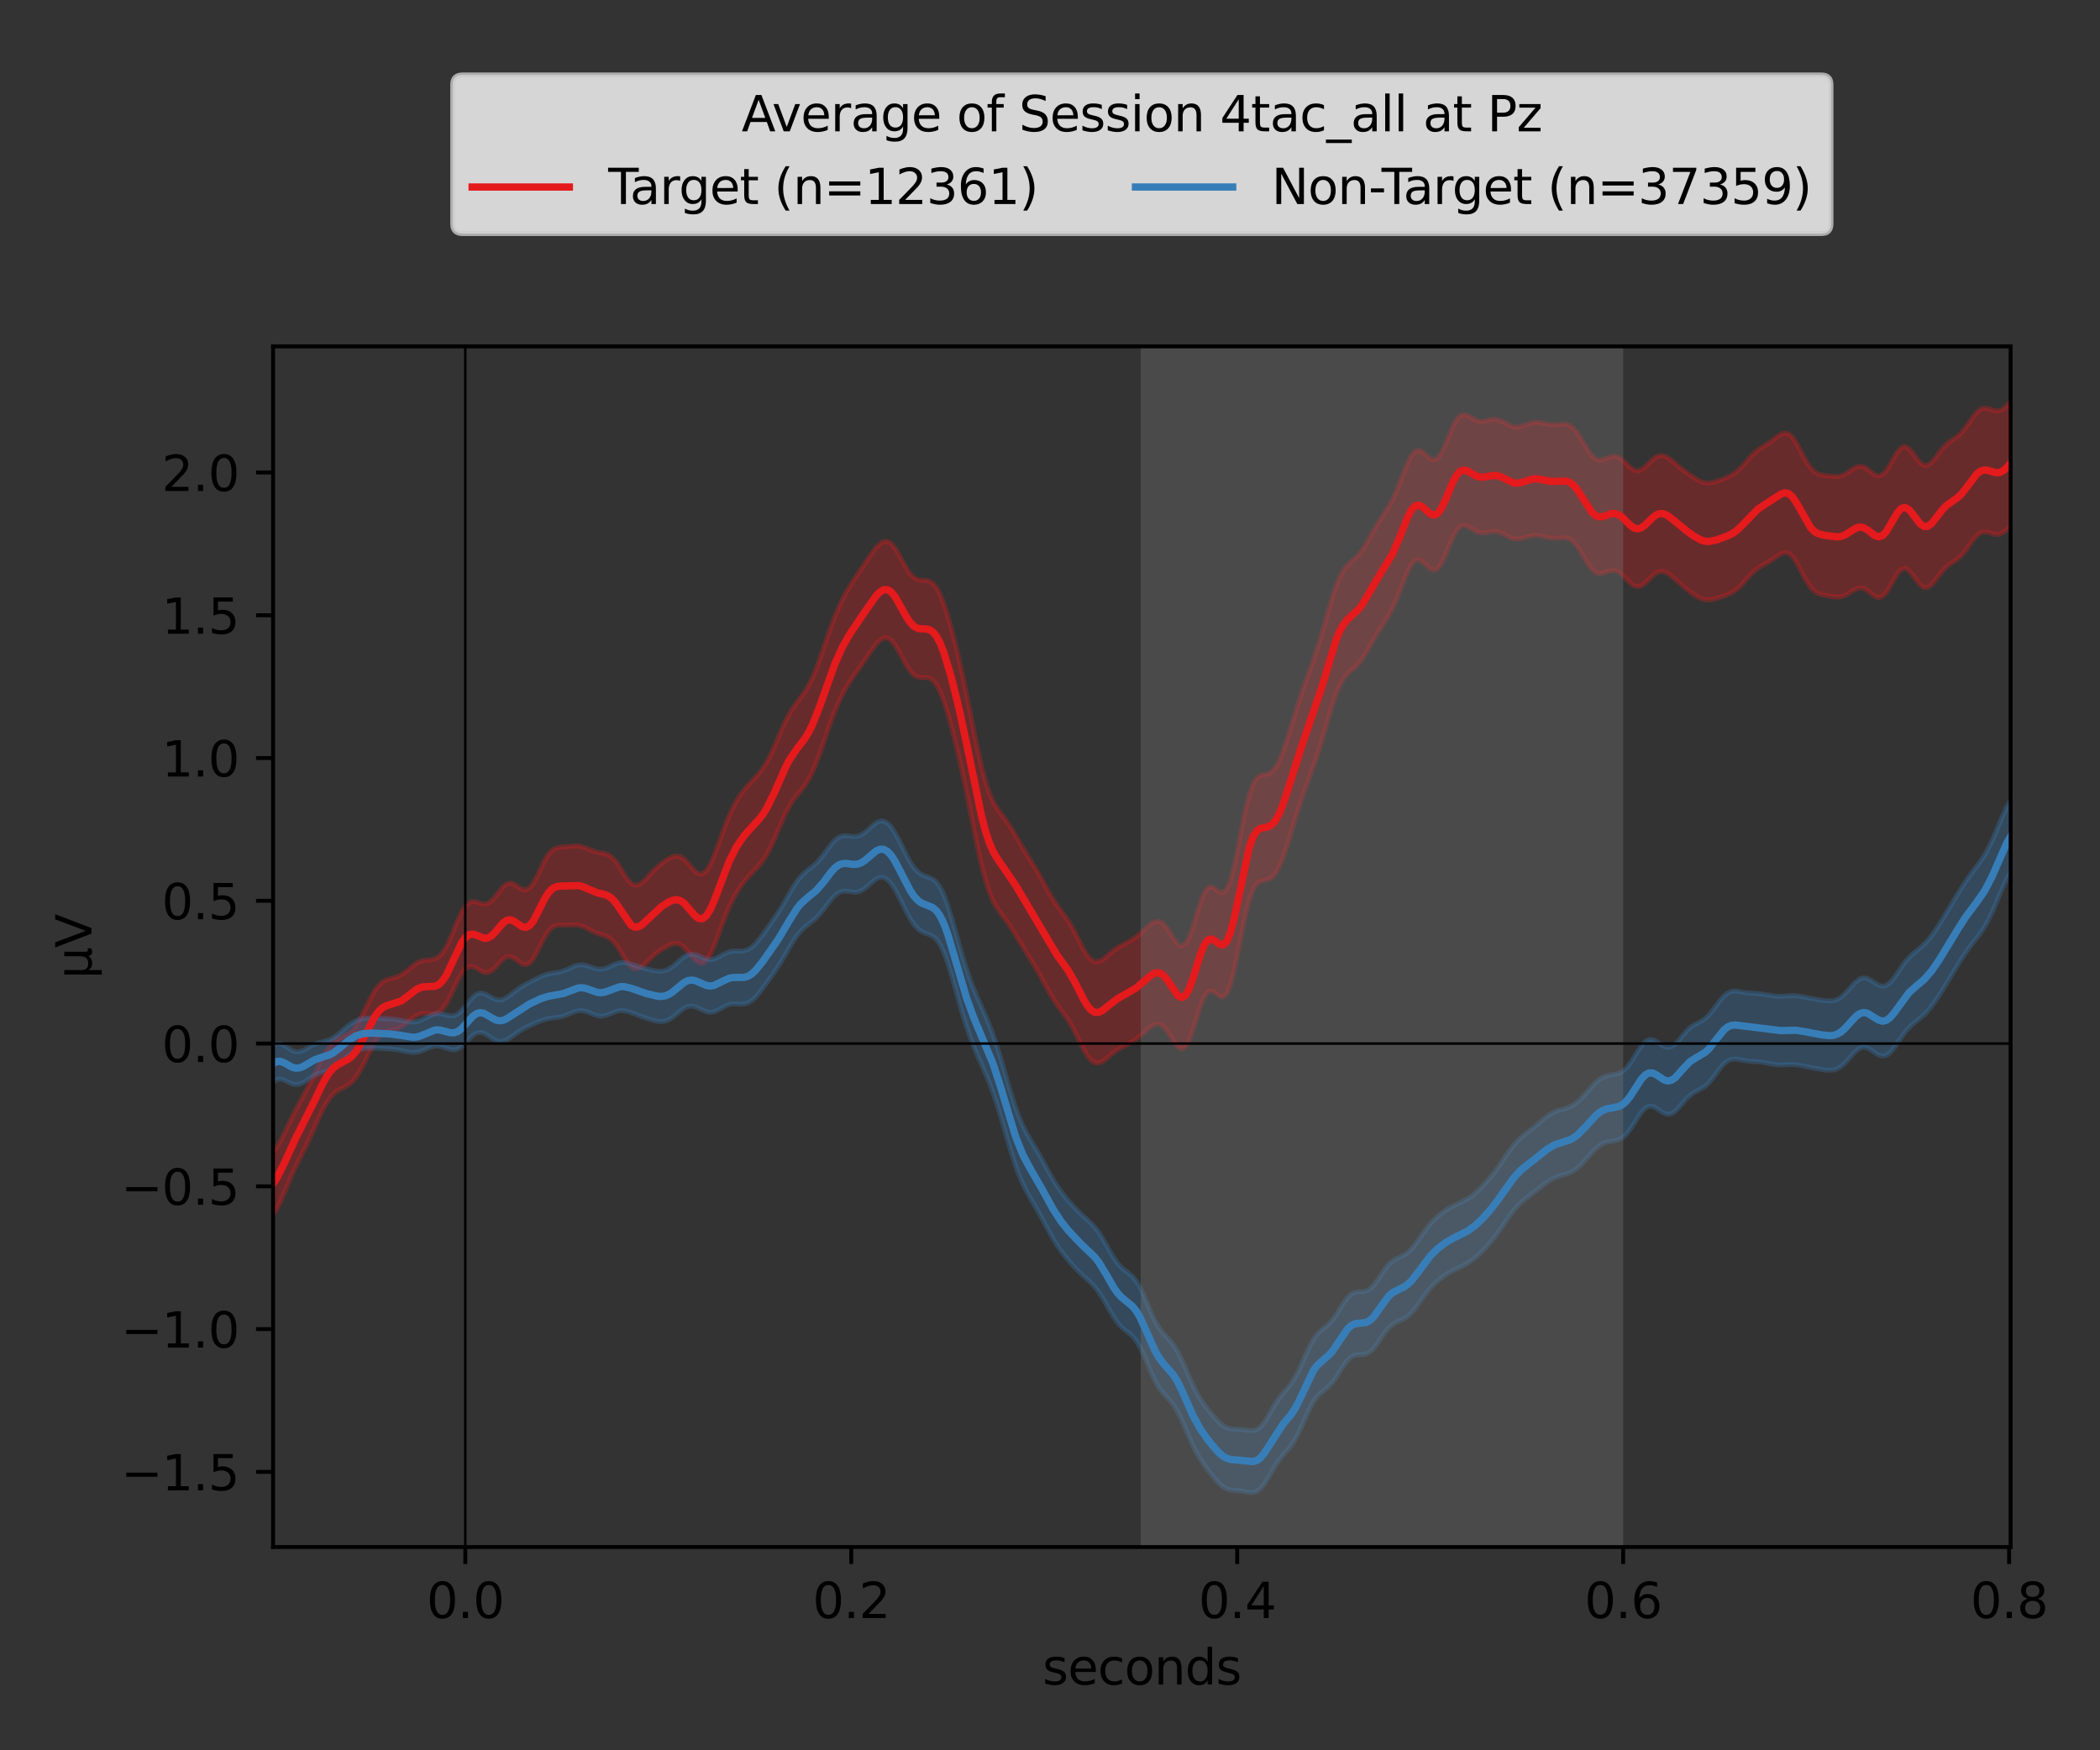 <?xml version="1.0" encoding="utf-8" standalone="no"?>
<!DOCTYPE svg PUBLIC "-//W3C//DTD SVG 1.1//EN"
  "http://www.w3.org/Graphics/SVG/1.1/DTD/svg11.dtd">
<svg xmlns:xlink="http://www.w3.org/1999/xlink" width="432pt" height="360pt" viewBox="0 0 432 360" xmlns="http://www.w3.org/2000/svg" version="1.1">
 <rect x="0" y="0" width="432" height="360" fill="#333333" stroke="none"/>
 <defs>
  <style type="text/css">*{stroke-linejoin: round; stroke-linecap: butt}</style>
 </defs>
 <g id="figure_1">
  <g id="patch_1">
   <path d="M 0 360 
L 432 360 
L 432 0 
L 0 0 
L 0 360 
z
" style="fill: none"/>
  </g>
  <g id="axes_1">
   <g id="patch_2">
    <path d="M 56.175 318.2 
L 413.615 318.2 
L 413.615 71.241 
L 56.175 71.241 
L 56.175 318.2 
z
" style="fill: none"/>
   </g>
   <g id="PolyCollection_1">
    <defs>
     <path id="m018059d983" d="M 56.175 -123.054 
L 56.175 -110.092 
L 56.95 -111.326 
L 57.726 -112.908 
L 58.501 -114.708 
L 59.276 -116.568 
L 60.052 -118.361 
L 60.827 -120.033 
L 61.603 -121.605 
L 62.378 -123.143 
L 63.153 -124.716 
L 63.929 -126.365 
L 64.704 -128.08 
L 65.479 -129.805 
L 66.255 -131.45 
L 67.03 -132.913 
L 67.805 -134.11 
L 68.581 -135.002 
L 69.356 -135.617 
L 70.131 -136.045 
L 70.907 -136.414 
L 71.682 -136.865 
L 72.458 -137.517 
L 73.233 -138.442 
L 74.008 -139.652 
L 74.784 -141.091 
L 75.559 -142.648 
L 76.334 -144.18 
L 77.11 -145.542 
L 77.885 -146.624 
L 78.66 -147.372 
L 79.436 -147.807 
L 80.211 -148.026 
L 80.986 -148.168 
L 81.762 -148.373 
L 82.537 -148.732 
L 83.313 -149.262 
L 84.088 -149.905 
L 84.863 -150.557 
L 85.639 -151.105 
L 86.414 -151.46 
L 87.189 -151.595 
L 87.965 -151.557 
L 88.74 -151.467 
L 89.515 -151.493 
L 90.291 -151.796 
L 91.066 -152.488 
L 91.842 -153.596 
L 92.617 -155.052 
L 93.392 -156.7 
L 94.168 -158.331 
L 94.943 -159.725 
L 95.718 -160.704 
L 96.494 -161.178 
L 97.269 -161.171 
L 98.044 -160.82 
L 98.82 -160.347 
L 99.595 -159.995 
L 100.37 -159.96 
L 101.146 -160.325 
L 101.921 -161.036 
L 102.697 -161.913 
L 103.472 -162.711 
L 104.247 -163.202 
L 105.023 -163.258 
L 105.798 -162.9 
L 106.573 -162.305 
L 107.349 -161.755 
L 108.124 -161.539 
L 108.899 -161.856 
L 109.675 -162.751 
L 110.45 -164.105 
L 111.225 -165.681 
L 112.001 -167.198 
L 112.776 -168.419 
L 113.552 -169.221 
L 114.327 -169.619 
L 115.102 -169.736 
L 115.878 -169.729 
L 116.653 -169.72 
L 117.428 -169.746 
L 118.204 -169.766 
L 118.979 -169.707 
L 119.754 -169.511 
L 120.53 -169.177 
L 121.305 -168.762 
L 122.081 -168.353 
L 122.856 -168.021 
L 123.631 -167.773 
L 124.407 -167.539 
L 125.182 -167.19 
L 125.957 -166.595 
L 126.733 -165.682 
L 127.508 -164.491 
L 128.283 -163.18 
L 129.059 -161.975 
L 129.834 -161.097 
L 130.609 -160.684 
L 131.385 -160.758 
L 132.16 -161.23 
L 132.936 -161.942 
L 133.711 -162.729 
L 134.486 -163.468 
L 135.262 -164.104 
L 136.037 -164.648 
L 136.812 -165.13 
L 137.588 -165.551 
L 138.363 -165.86 
L 139.138 -165.96 
L 139.914 -165.756 
L 140.689 -165.207 
L 141.464 -164.363 
L 142.24 -163.374 
L 143.015 -162.465 
L 143.791 -161.885 
L 144.566 -161.841 
L 145.341 -162.441 
L 146.117 -163.668 
L 146.892 -165.392 
L 147.667 -167.413 
L 148.443 -169.523 
L 149.218 -171.552 
L 149.993 -173.395 
L 150.769 -175.013 
L 151.544 -176.412 
L 152.32 -177.617 
L 153.095 -178.657 
L 153.87 -179.566 
L 154.646 -180.39 
L 155.421 -181.192 
L 156.196 -182.053 
L 156.972 -183.057 
L 157.747 -184.268 
L 158.522 -185.719 
L 159.298 -187.389 
L 160.073 -189.199 
L 160.848 -191.023 
L 161.624 -192.725 
L 162.399 -194.2 
L 163.175 -195.417 
L 163.95 -196.428 
L 164.725 -197.354 
L 165.501 -198.349 
L 166.276 -199.548 
L 167.051 -201.039 
L 167.827 -202.838 
L 168.602 -204.894 
L 169.377 -207.108 
L 170.153 -209.361 
L 170.928 -211.545 
L 171.703 -213.579 
L 172.479 -215.418 
L 173.254 -217.048 
L 174.03 -218.482 
L 174.805 -219.753 
L 175.58 -220.91 
L 176.356 -222.007 
L 177.131 -223.097 
L 177.906 -224.213 
L 178.682 -225.355 
L 179.457 -226.481 
L 180.232 -227.507 
L 181.008 -228.313 
L 181.783 -228.771 
L 182.559 -228.779 
L 183.334 -228.29 
L 184.109 -227.34 
L 184.885 -226.042 
L 185.66 -224.575 
L 186.435 -223.151 
L 187.211 -221.97 
L 187.986 -221.163 
L 188.761 -220.754 
L 189.537 -220.646 
L 190.312 -220.65 
L 191.087 -220.533 
L 191.863 -220.081 
L 192.638 -219.147 
L 193.414 -217.666 
L 194.189 -215.663 
L 194.964 -213.221 
L 195.74 -210.439 
L 196.515 -207.395 
L 197.29 -204.12 
L 198.066 -200.62 
L 198.841 -196.904 
L 199.616 -193.03 
L 200.392 -189.118 
L 201.167 -185.338 
L 201.942 -181.881 
L 202.718 -178.911 
L 203.493 -176.517 
L 204.269 -174.688 
L 205.044 -173.31 
L 205.819 -172.205 
L 206.595 -171.189 
L 207.37 -170.128 
L 208.145 -168.964 
L 208.921 -167.711 
L 209.696 -166.42 
L 210.471 -165.144 
L 211.247 -163.9 
L 212.022 -162.667 
L 212.798 -161.4 
L 213.573 -160.062 
L 214.348 -158.651 
L 215.124 -157.208 
L 215.899 -155.801 
L 216.674 -154.499 
L 217.45 -153.332 
L 218.225 -152.273 
L 219 -151.24 
L 219.776 -150.123 
L 220.551 -148.84 
L 221.326 -147.372 
L 222.102 -145.788 
L 222.877 -144.234 
L 223.653 -142.89 
L 224.428 -141.915 
L 225.203 -141.4 
L 225.979 -141.344 
L 226.754 -141.663 
L 227.529 -142.223 
L 228.305 -142.881 
L 229.08 -143.52 
L 229.855 -144.071 
L 230.631 -144.524 
L 231.406 -144.914 
L 232.181 -145.301 
L 232.957 -145.74 
L 233.732 -146.266 
L 234.508 -146.884 
L 235.283 -147.573 
L 236.058 -148.274 
L 236.834 -148.89 
L 237.609 -149.294 
L 238.384 -149.356 
L 239.16 -148.983 
L 239.935 -148.162 
L 240.71 -147 
L 241.486 -145.732 
L 242.261 -144.69 
L 243.037 -144.227 
L 243.812 -144.61 
L 244.587 -145.923 
L 245.363 -148.015 
L 246.138 -150.525 
L 246.913 -152.972 
L 247.689 -154.89 
L 248.464 -155.971 
L 249.239 -156.166 
L 250.015 -155.723 
L 250.79 -155.117 
L 251.565 -154.916 
L 252.341 -155.604 
L 253.116 -157.44 
L 253.892 -160.379 
L 254.667 -164.096 
L 255.442 -168.087 
L 256.218 -171.814 
L 256.993 -174.85 
L 257.768 -176.974 
L 258.544 -178.198 
L 259.319 -178.736 
L 260.094 -178.913 
L 260.87 -179.077 
L 261.645 -179.52 
L 262.42 -180.421 
L 263.196 -181.841 
L 263.971 -183.737 
L 264.747 -185.994 
L 265.522 -188.465 
L 266.297 -191 
L 267.073 -193.478 
L 267.848 -195.825 
L 268.623 -198.034 
L 269.399 -200.161 
L 270.174 -202.308 
L 270.949 -204.579 
L 271.725 -207.035 
L 272.5 -209.652 
L 273.276 -212.322 
L 274.051 -214.879 
L 274.826 -217.147 
L 275.602 -218.995 
L 276.377 -220.378 
L 277.152 -221.354 
L 277.928 -222.069 
L 278.703 -222.721 
L 279.478 -223.492 
L 280.254 -224.491 
L 281.029 -225.719 
L 281.804 -227.09 
L 282.58 -228.483 
L 283.355 -229.802 
L 284.131 -231.019 
L 284.906 -232.192 
L 285.681 -233.435 
L 286.457 -234.869 
L 287.232 -236.568 
L 288.007 -238.503 
L 288.783 -240.529 
L 289.558 -242.407 
L 290.333 -243.871 
L 291.109 -244.714 
L 291.884 -244.866 
L 292.659 -244.435 
L 293.435 -243.693 
L 294.21 -242.998 
L 294.986 -242.702 
L 295.761 -243.045 
L 296.536 -244.091 
L 297.312 -245.706 
L 298.087 -247.604 
L 298.862 -249.427 
L 299.638 -250.856 
L 300.413 -251.7 
L 301.188 -251.94 
L 301.964 -251.711 
L 302.739 -251.241 
L 303.515 -250.766 
L 304.29 -250.457 
L 305.065 -250.376 
L 305.841 -250.475 
L 306.616 -250.63 
L 307.391 -250.703 
L 308.167 -250.6 
L 308.942 -250.309 
L 309.717 -249.899 
L 310.493 -249.49 
L 311.268 -249.196 
L 312.043 -249.091 
L 312.819 -249.178 
L 313.594 -249.398 
L 314.37 -249.653 
L 315.145 -249.844 
L 315.92 -249.907 
L 316.696 -249.829 
L 317.471 -249.653 
L 318.246 -249.455 
L 319.022 -249.313 
L 319.797 -249.273 
L 320.572 -249.324 
L 321.348 -249.392 
L 322.123 -249.361 
L 322.898 -249.102 
L 323.674 -248.523 
L 324.449 -247.601 
L 325.225 -246.406 
L 326 -245.088 
L 326.775 -243.838 
L 327.551 -242.839 
L 328.326 -242.215 
L 329.101 -241.994 
L 329.877 -242.101 
L 330.652 -242.373 
L 331.427 -242.607 
L 332.203 -242.625 
L 332.978 -242.325 
L 333.754 -241.718 
L 334.529 -240.923 
L 335.304 -240.127 
L 336.08 -239.535 
L 336.855 -239.3 
L 337.63 -239.483 
L 338.406 -240.028 
L 339.181 -240.786 
L 339.956 -241.558 
L 340.732 -242.154 
L 341.507 -242.448 
L 342.282 -242.401 
L 343.058 -242.054 
L 343.833 -241.502 
L 344.609 -240.846 
L 345.384 -240.161 
L 346.159 -239.489 
L 346.935 -238.842 
L 347.71 -238.228 
L 348.485 -237.665 
L 349.261 -237.186 
L 350.036 -236.834 
L 350.811 -236.638 
L 351.587 -236.605 
L 352.362 -236.713 
L 353.137 -236.915 
L 353.913 -237.162 
L 354.688 -237.425 
L 355.464 -237.716 
L 356.239 -238.079 
L 357.014 -238.571 
L 357.79 -239.227 
L 358.565 -240.032 
L 359.34 -240.917 
L 360.116 -241.785 
L 360.891 -242.548 
L 361.666 -243.162 
L 362.442 -243.647 
L 363.217 -244.068 
L 363.993 -244.507 
L 364.768 -245.012 
L 365.543 -245.564 
L 366.319 -246.06 
L 367.094 -246.337 
L 367.869 -246.227 
L 368.645 -245.631 
L 369.42 -244.563 
L 370.195 -243.161 
L 370.971 -241.643 
L 371.746 -240.24 
L 372.521 -239.122 
L 373.297 -238.356 
L 374.072 -237.904 
L 374.848 -237.661 
L 375.623 -237.509 
L 376.398 -237.37 
L 377.174 -237.237 
L 377.949 -237.165 
L 378.724 -237.231 
L 379.5 -237.49 
L 380.275 -237.925 
L 381.05 -238.442 
L 381.826 -238.885 
L 382.601 -239.094 
L 383.376 -238.97 
L 384.152 -238.528 
L 384.927 -237.906 
L 385.703 -237.339 
L 386.478 -237.081 
L 387.253 -237.322 
L 388.029 -238.118 
L 388.804 -239.355 
L 389.579 -240.776 
L 390.355 -242.055 
L 391.13 -242.889 
L 391.905 -243.093 
L 392.681 -242.654 
L 393.456 -241.739 
L 394.232 -240.641 
L 395.007 -239.689 
L 395.782 -239.155 
L 396.558 -239.172 
L 397.333 -239.715 
L 398.108 -240.622 
L 398.884 -241.669 
L 399.659 -242.646 
L 400.434 -243.432 
L 401.21 -244.025 
L 401.985 -244.525 
L 402.76 -245.077 
L 403.536 -245.797 
L 404.311 -246.727 
L 405.087 -247.805 
L 405.862 -248.887 
L 406.637 -249.797 
L 407.413 -250.39 
L 408.188 -250.609 
L 408.963 -250.515 
L 409.739 -250.264 
L 410.514 -250.06 
L 411.289 -250.083 
L 412.065 -250.435 
L 412.84 -251.107 
L 413.615 -251.993 
L 413.615 -277.533 
L 413.615 -277.533 
L 412.84 -276.58 
L 412.065 -275.87 
L 411.289 -275.509 
L 410.514 -275.496 
L 409.739 -275.717 
L 408.963 -275.977 
L 408.188 -276.063 
L 407.413 -275.815 
L 406.637 -275.179 
L 405.862 -274.22 
L 405.087 -273.092 
L 404.311 -271.979 
L 403.536 -271.032 
L 402.76 -270.309 
L 401.985 -269.758 
L 401.21 -269.251 
L 400.434 -268.643 
L 399.659 -267.838 
L 398.884 -266.844 
L 398.108 -265.785 
L 397.333 -264.866 
L 396.558 -264.314 
L 395.782 -264.287 
L 395.007 -264.811 
L 394.232 -265.749 
L 393.456 -266.831 
L 392.681 -267.729 
L 391.905 -268.154 
L 391.13 -267.94 
L 390.355 -267.099 
L 389.579 -265.818 
L 388.804 -264.395 
L 388.029 -263.157 
L 387.253 -262.357 
L 386.478 -262.104 
L 385.703 -262.348 
L 384.927 -262.902 
L 384.152 -263.52 
L 383.376 -263.968 
L 382.601 -264.104 
L 381.826 -263.902 
L 381.05 -263.452 
L 380.275 -262.908 
L 379.5 -262.425 
L 378.724 -262.11 
L 377.949 -261.985 
L 377.174 -262.002 
L 376.398 -262.083 
L 375.623 -262.175 
L 374.848 -262.289 
L 374.072 -262.502 
L 373.297 -262.933 
L 372.521 -263.686 
L 371.746 -264.793 
L 370.971 -266.182 
L 370.195 -267.686 
L 369.42 -269.083 
L 368.645 -270.164 
L 367.869 -270.791 
L 367.094 -270.933 
L 366.319 -270.67 
L 365.543 -270.15 
L 364.768 -269.541 
L 363.993 -268.964 
L 363.217 -268.461 
L 362.442 -267.993 
L 361.666 -267.475 
L 360.891 -266.833 
L 360.116 -266.047 
L 359.34 -265.165 
L 358.565 -264.274 
L 357.79 -263.468 
L 357.014 -262.805 
L 356.239 -262.295 
L 355.464 -261.905 
L 354.688 -261.581 
L 353.913 -261.283 
L 353.137 -261.004 
L 352.362 -260.776 
L 351.587 -260.656 
L 350.811 -260.694 
L 350.036 -260.908 
L 349.261 -261.276 
L 348.485 -261.749 
L 347.71 -262.274 
L 346.935 -262.825 
L 346.159 -263.401 
L 345.384 -264.015 
L 344.609 -264.663 
L 343.833 -265.309 
L 343.058 -265.871 
L 342.282 -266.24 
L 341.507 -266.317 
L 340.732 -266.052 
L 339.956 -265.476 
L 339.181 -264.71 
L 338.406 -263.942 
L 337.63 -263.371 
L 336.855 -263.155 
L 336.08 -263.354 
L 335.304 -263.911 
L 334.529 -264.666 
L 333.754 -265.41 
L 332.978 -265.953 
L 332.203 -266.18 
L 331.427 -266.091 
L 330.652 -265.798 
L 329.877 -265.485 
L 329.101 -265.359 
L 328.326 -265.579 
L 327.551 -266.22 
L 326.775 -267.24 
L 326 -268.505 
L 325.225 -269.826 
L 324.449 -271.012 
L 323.674 -271.923 
L 322.898 -272.497 
L 322.123 -272.754 
L 321.348 -272.781 
L 320.572 -272.702 
L 319.797 -272.635 
L 319.022 -272.656 
L 318.246 -272.777 
L 317.471 -272.955 
L 316.696 -273.108 
L 315.92 -273.156 
L 315.145 -273.055 
L 314.37 -272.815 
L 313.594 -272.51 
L 312.819 -272.248 
L 312.043 -272.135 
L 311.268 -272.233 
L 310.493 -272.532 
L 309.717 -272.952 
L 308.942 -273.369 
L 308.167 -273.663 
L 307.391 -273.761 
L 306.616 -273.67 
L 305.841 -273.478 
L 305.065 -273.324 
L 304.29 -273.341 
L 303.515 -273.595 
L 302.739 -274.034 
L 301.964 -274.489 
L 301.188 -274.718 
L 300.413 -274.487 
L 299.638 -273.655 
L 298.862 -272.237 
L 298.087 -270.418 
L 297.312 -268.507 
L 296.536 -266.863 
L 295.761 -265.779 
L 294.986 -265.396 
L 294.21 -265.654 
L 293.435 -266.307 
L 292.659 -267 
L 291.884 -267.374 
L 291.109 -267.166 
L 290.333 -266.275 
L 289.558 -264.773 
L 288.783 -262.868 
L 288.007 -260.828 
L 287.232 -258.896 
L 286.457 -257.219 
L 285.681 -255.817 
L 284.906 -254.606 
L 284.131 -253.447 
L 283.355 -252.223 
L 282.58 -250.886 
L 281.804 -249.478 
L 281.029 -248.105 
L 280.254 -246.884 
L 279.478 -245.888 
L 278.703 -245.108 
L 277.928 -244.441 
L 277.152 -243.714 
L 276.377 -242.727 
L 275.602 -241.319 
L 274.826 -239.421 
L 274.051 -237.085 
L 273.276 -234.457 
L 272.5 -231.726 
L 271.725 -229.059 
L 270.949 -226.556 
L 270.174 -224.235 
L 269.399 -222.045 
L 268.623 -219.894 
L 267.848 -217.688 
L 267.073 -215.358 
L 266.297 -212.895 
L 265.522 -210.355 
L 264.747 -207.857 
L 263.971 -205.56 
L 263.196 -203.624 
L 262.42 -202.176 
L 261.645 -201.262 
L 260.87 -200.821 
L 260.094 -200.67 
L 259.319 -200.51 
L 258.544 -199.982 
L 257.768 -198.747 
L 256.993 -196.586 
L 256.218 -193.489 
L 255.442 -189.687 
L 254.667 -185.623 
L 253.892 -181.847 
L 253.116 -178.873 
L 252.341 -177.026 
L 251.565 -176.341 
L 250.79 -176.552 
L 250.015 -177.162 
L 249.239 -177.599 
L 248.464 -177.382 
L 247.689 -176.261 
L 246.913 -174.287 
L 246.138 -171.783 
L 245.363 -169.232 
L 244.587 -167.124 
L 243.812 -165.812 
L 243.037 -165.425 
L 242.261 -165.871 
L 241.486 -166.885 
L 240.71 -168.129 
L 239.935 -169.279 
L 239.16 -170.102 
L 238.384 -170.483 
L 237.609 -170.43 
L 236.834 -170.029 
L 236.058 -169.404 
L 235.283 -168.68 
L 234.508 -167.959 
L 233.732 -167.31 
L 232.957 -166.76 
L 232.181 -166.303 
L 231.406 -165.901 
L 230.631 -165.501 
L 229.855 -165.048 
L 229.08 -164.503 
L 228.305 -163.866 
L 227.529 -163.191 
L 226.754 -162.589 
L 225.979 -162.207 
L 225.203 -162.189 
L 224.428 -162.623 
L 223.653 -163.514 
L 222.877 -164.779 
L 222.102 -166.269 
L 221.326 -167.812 
L 220.551 -169.266 
L 219.776 -170.553 
L 219 -171.682 
L 218.225 -172.723 
L 217.45 -173.778 
L 216.674 -174.932 
L 215.899 -176.217 
L 215.124 -177.604 
L 214.348 -179.027 
L 213.573 -180.416 
L 212.798 -181.732 
L 212.022 -182.985 
L 211.247 -184.219 
L 210.471 -185.483 
L 209.696 -186.797 
L 208.921 -188.136 
L 208.145 -189.44 
L 207.37 -190.645 
L 206.595 -191.732 
L 205.819 -192.755 
L 205.044 -193.846 
L 204.269 -195.188 
L 203.493 -196.964 
L 202.718 -199.298 
L 201.942 -202.222 
L 201.167 -205.652 
L 200.392 -209.42 
L 199.616 -213.322 
L 198.841 -217.18 
L 198.066 -220.877 
L 197.29 -224.363 
L 196.515 -227.62 
L 195.74 -230.636 
L 194.964 -233.371 
L 194.189 -235.759 
L 193.414 -237.711 
L 192.638 -239.153 
L 191.863 -240.064 
L 191.087 -240.507 
L 190.312 -240.635 
L 189.537 -240.66 
L 188.761 -240.801 
L 187.986 -241.229 
L 187.211 -242.027 
L 186.435 -243.178 
L 185.66 -244.564 
L 184.885 -245.998 
L 184.109 -247.268 
L 183.334 -248.191 
L 182.559 -248.653 
L 181.783 -248.63 
L 181.008 -248.172 
L 180.232 -247.379 
L 179.457 -246.369 
L 178.682 -245.248 
L 177.906 -244.092 
L 177.131 -242.941 
L 176.356 -241.796 
L 175.58 -240.633 
L 174.805 -239.411 
L 174.03 -238.087 
L 173.254 -236.617 
L 172.479 -234.964 
L 171.703 -233.108 
L 170.928 -231.059 
L 170.153 -228.862 
L 169.377 -226.597 
L 168.602 -224.369 
L 167.827 -222.291 
L 167.051 -220.457 
L 166.276 -218.914 
L 165.501 -217.644 
L 164.725 -216.569 
L 163.95 -215.563 
L 163.175 -214.491 
L 162.399 -213.246 
L 161.624 -211.777 
L 160.848 -210.099 
L 160.073 -208.293 
L 159.298 -206.477 
L 158.522 -204.776 
L 157.747 -203.286 
L 156.972 -202.043 
L 156.196 -201.02 
L 155.421 -200.145 
L 154.646 -199.33 
L 153.87 -198.498 
L 153.095 -197.59 
L 152.32 -196.555 
L 151.544 -195.346 
L 150.769 -193.92 
L 149.993 -192.246 
L 149.218 -190.328 
L 148.443 -188.221 
L 147.667 -186.043 
L 146.892 -183.967 
L 146.117 -182.199 
L 145.341 -180.927 
L 144.566 -180.274 
L 143.791 -180.256 
L 143.015 -180.77 
L 142.24 -181.617 
L 141.464 -182.549 
L 140.689 -183.334 
L 139.914 -183.821 
L 139.138 -183.962 
L 138.363 -183.801 
L 137.588 -183.427 
L 136.812 -182.925 
L 136.037 -182.344 
L 135.262 -181.693 
L 134.486 -180.959 
L 133.711 -180.142 
L 132.936 -179.293 
L 132.16 -178.527 
L 131.385 -178.012 
L 130.609 -177.905 
L 129.834 -178.294 
L 129.059 -179.149 
L 128.283 -180.323 
L 127.508 -181.599 
L 126.733 -182.756 
L 125.957 -183.636 
L 125.182 -184.184 
L 124.407 -184.458 
L 123.631 -184.589 
L 122.856 -184.72 
L 122.081 -184.94 
L 121.305 -185.254 
L 120.53 -185.593 
L 119.754 -185.864 
L 118.979 -186.002 
L 118.204 -186.008 
L 117.428 -185.936 
L 116.653 -185.86 
L 115.878 -185.811 
L 115.102 -185.748 
L 114.327 -185.557 
L 113.552 -185.091 
L 112.776 -184.232 
L 112.001 -182.956 
L 111.225 -181.372 
L 110.45 -179.714 
L 109.675 -178.275 
L 108.899 -177.309 
L 108.124 -176.937 
L 107.349 -177.102 
L 106.573 -177.591 
L 105.798 -178.111 
L 105.023 -178.379 
L 104.247 -178.215 
L 103.472 -177.596 
L 102.697 -176.651 
L 101.921 -175.613 
L 101.146 -174.734 
L 100.37 -174.192 
L 99.595 -174.042 
L 98.82 -174.196 
L 98.044 -174.459 
L 97.269 -174.584 
L 96.494 -174.348 
L 95.718 -173.612 
L 94.943 -172.36 
L 94.168 -170.699 
L 93.392 -168.823 
L 92.617 -166.965 
L 91.842 -165.337 
L 91.066 -164.084 
L 90.291 -163.255 
L 89.515 -162.806 
L 88.74 -162.623 
L 87.965 -162.557 
L 87.189 -162.466 
L 86.414 -162.243 
L 85.639 -161.84 
L 84.863 -161.278 
L 84.088 -160.634 
L 83.313 -160.008 
L 82.537 -159.489 
L 81.762 -159.116 
L 80.986 -158.872 
L 80.211 -158.684 
L 79.436 -158.439 
L 78.66 -158.015 
L 77.885 -157.305 
L 77.11 -156.261 
L 76.334 -154.909 
L 75.559 -153.356 
L 74.784 -151.756 
L 74.008 -150.274 
L 73.233 -149.038 
L 72.458 -148.112 
L 71.682 -147.479 
L 70.907 -147.052 
L 70.131 -146.699 
L 69.356 -146.278 
L 68.581 -145.671 
L 67.805 -144.805 
L 67.03 -143.662 
L 66.255 -142.278 
L 65.479 -140.731 
L 64.704 -139.122 
L 63.929 -137.541 
L 63.153 -136.036 
L 62.378 -134.603 
L 61.603 -133.192 
L 60.827 -131.739 
L 60.052 -130.2 
L 59.276 -128.577 
L 58.501 -126.934 
L 57.726 -125.379 
L 56.95 -124.047 
L 56.175 -123.054 
z
" style="stroke: #e41a1c; stroke-opacity: 0.3"/>
    </defs>
    <g clip-path="url(#pf380a2229c)">
     <use xlink:href="#m018059d983" x="0" y="360" style="fill: #e41a1c; fill-opacity: 0.3; stroke: #e41a1c; stroke-opacity: 0.3"/>
    </g>
   </g>
   <g id="PolyCollection_2">
    <defs>
     <path id="mb8028c720d" d="M 56.175 -145.035 
L 56.175 -137.449 
L 56.95 -137.95 
L 57.726 -138.047 
L 58.501 -137.819 
L 59.276 -137.432 
L 60.052 -137.078 
L 60.827 -136.914 
L 61.603 -137.013 
L 62.378 -137.355 
L 63.153 -137.847 
L 63.929 -138.368 
L 64.704 -138.82 
L 65.479 -139.16 
L 66.255 -139.41 
L 67.03 -139.64 
L 67.805 -139.932 
L 68.581 -140.347 
L 69.356 -140.897 
L 70.131 -141.548 
L 70.907 -142.235 
L 71.682 -142.882 
L 72.458 -143.429 
L 73.233 -143.844 
L 74.008 -144.124 
L 74.784 -144.291 
L 75.559 -144.377 
L 76.334 -144.408 
L 77.11 -144.404 
L 77.885 -144.377 
L 78.66 -144.338 
L 79.436 -144.294 
L 80.211 -144.242 
L 80.986 -144.171 
L 81.762 -144.066 
L 82.537 -143.924 
L 83.313 -143.76 
L 84.088 -143.614 
L 84.863 -143.535 
L 85.639 -143.568 
L 86.414 -143.735 
L 87.189 -144.019 
L 87.965 -144.361 
L 88.74 -144.669 
L 89.515 -144.85 
L 90.291 -144.848 
L 91.066 -144.667 
L 91.842 -144.385 
L 92.617 -144.133 
L 93.392 -144.052 
L 94.168 -144.245 
L 94.943 -144.742 
L 95.718 -145.476 
L 96.494 -146.303 
L 97.269 -147.044 
L 98.044 -147.533 
L 98.82 -147.673 
L 99.595 -147.467 
L 100.37 -147.011 
L 101.146 -146.468 
L 101.921 -146.011 
L 102.697 -145.775 
L 103.472 -145.819 
L 104.247 -146.124 
L 105.023 -146.607 
L 105.798 -147.169 
L 106.573 -147.719 
L 107.349 -148.211 
L 108.124 -148.637 
L 108.899 -149.018 
L 109.675 -149.377 
L 110.45 -149.723 
L 111.225 -150.039 
L 112.001 -150.299 
L 112.776 -150.485 
L 113.552 -150.604 
L 114.327 -150.694 
L 115.102 -150.812 
L 115.878 -151.001 
L 116.653 -151.275 
L 117.428 -151.599 
L 118.204 -151.901 
L 118.979 -152.099 
L 119.754 -152.128 
L 120.53 -151.974 
L 121.305 -151.683 
L 122.081 -151.351 
L 122.856 -151.09 
L 123.631 -150.99 
L 124.407 -151.082 
L 125.182 -151.332 
L 125.957 -151.654 
L 126.733 -151.944 
L 127.508 -152.118 
L 128.283 -152.131 
L 129.059 -151.992 
L 129.834 -151.743 
L 130.609 -151.44 
L 131.385 -151.131 
L 132.16 -150.841 
L 132.936 -150.574 
L 133.711 -150.329 
L 134.486 -150.111 
L 135.262 -149.946 
L 136.037 -149.882 
L 136.812 -149.974 
L 137.588 -150.26 
L 138.363 -150.74 
L 139.138 -151.362 
L 139.914 -152.023 
L 140.689 -152.598 
L 141.464 -152.976 
L 142.24 -153.088 
L 143.015 -152.939 
L 143.791 -152.605 
L 144.566 -152.213 
L 145.341 -151.905 
L 146.117 -151.789 
L 146.892 -151.911 
L 147.667 -152.235 
L 148.443 -152.665 
L 149.218 -153.078 
L 149.993 -153.373 
L 150.769 -153.507 
L 151.544 -153.508 
L 152.32 -153.465 
L 153.095 -153.5 
L 153.87 -153.72 
L 154.646 -154.185 
L 155.421 -154.895 
L 156.196 -155.796 
L 156.972 -156.81 
L 157.747 -157.873 
L 158.522 -158.954 
L 159.298 -160.062 
L 160.073 -161.226 
L 160.848 -162.47 
L 161.624 -163.786 
L 162.399 -165.127 
L 163.175 -166.411 
L 163.95 -167.557 
L 164.725 -168.508 
L 165.501 -169.267 
L 166.276 -169.89 
L 167.051 -170.476 
L 167.827 -171.13 
L 168.602 -171.925 
L 169.377 -172.871 
L 170.153 -173.908 
L 170.928 -174.92 
L 171.703 -175.775 
L 172.479 -176.37 
L 173.254 -176.666 
L 174.03 -176.706 
L 174.805 -176.6 
L 175.58 -176.494 
L 176.356 -176.525 
L 177.131 -176.778 
L 177.906 -177.265 
L 178.682 -177.92 
L 179.457 -178.616 
L 180.232 -179.202 
L 181.008 -179.534 
L 181.783 -179.508 
L 182.559 -179.074 
L 183.334 -178.24 
L 184.109 -177.06 
L 184.885 -175.629 
L 185.66 -174.066 
L 186.435 -172.505 
L 187.211 -171.075 
L 187.986 -169.884 
L 188.761 -168.999 
L 189.537 -168.419 
L 190.312 -168.071 
L 191.087 -167.81 
L 191.863 -167.447 
L 192.638 -166.791 
L 193.414 -165.691 
L 194.189 -164.075 
L 194.964 -161.963 
L 195.74 -159.464 
L 196.515 -156.737 
L 197.29 -153.96 
L 198.066 -151.283 
L 198.841 -148.807 
L 199.616 -146.574 
L 200.392 -144.569 
L 201.167 -142.735 
L 201.942 -140.989 
L 202.718 -139.231 
L 203.493 -137.365 
L 204.269 -135.313 
L 205.044 -133.035 
L 205.819 -130.542 
L 206.595 -127.897 
L 207.37 -125.212 
L 208.145 -122.616 
L 208.921 -120.233 
L 209.696 -118.141 
L 210.471 -116.359 
L 211.247 -114.834 
L 212.022 -113.469 
L 212.798 -112.156 
L 213.573 -110.813 
L 214.348 -109.407 
L 215.124 -107.958 
L 215.899 -106.521 
L 216.674 -105.154 
L 217.45 -103.899 
L 218.225 -102.765 
L 219 -101.736 
L 219.776 -100.788 
L 220.551 -99.898 
L 221.326 -99.061 
L 222.102 -98.281 
L 222.877 -97.554 
L 223.653 -96.856 
L 224.428 -96.132 
L 225.203 -95.308 
L 225.979 -94.32 
L 226.754 -93.141 
L 227.529 -91.81 
L 228.305 -90.424 
L 229.08 -89.114 
L 229.855 -87.996 
L 230.631 -87.122 
L 231.406 -86.453 
L 232.181 -85.86 
L 232.957 -85.17 
L 233.732 -84.222 
L 234.508 -82.926 
L 235.283 -81.305 
L 236.058 -79.483 
L 236.834 -77.653 
L 237.609 -76.001 
L 238.384 -74.646 
L 239.16 -73.592 
L 239.935 -72.732 
L 240.71 -71.89 
L 241.486 -70.886 
L 242.261 -69.608 
L 243.037 -68.044 
L 243.812 -66.282 
L 244.587 -64.466 
L 245.363 -62.742 
L 246.138 -61.206 
L 246.913 -59.88 
L 247.689 -58.726 
L 248.464 -57.675 
L 249.239 -56.681 
L 250.015 -55.74 
L 250.79 -54.899 
L 251.565 -54.227 
L 252.341 -53.772 
L 253.116 -53.531 
L 253.892 -53.44 
L 254.667 -53.402 
L 255.442 -53.33 
L 256.218 -53.197 
L 256.993 -53.056 
L 257.768 -53.025 
L 258.544 -53.248 
L 259.319 -53.826 
L 260.094 -54.772 
L 260.87 -56.001 
L 261.645 -57.352 
L 262.42 -58.655 
L 263.196 -59.796 
L 263.971 -60.761 
L 264.747 -61.639 
L 265.522 -62.579 
L 266.297 -63.728 
L 267.073 -65.155 
L 267.848 -66.822 
L 268.623 -68.585 
L 269.399 -70.254 
L 270.174 -71.663 
L 270.949 -72.735 
L 271.725 -73.511 
L 272.5 -74.132 
L 273.276 -74.78 
L 274.051 -75.601 
L 274.826 -76.65 
L 275.602 -77.862 
L 276.377 -79.084 
L 277.152 -80.13 
L 277.928 -80.861 
L 278.703 -81.24 
L 279.478 -81.351 
L 280.254 -81.37 
L 281.029 -81.502 
L 281.804 -81.907 
L 282.58 -82.649 
L 283.355 -83.674 
L 284.131 -84.839 
L 284.906 -85.964 
L 285.681 -86.904 
L 286.457 -87.59 
L 287.232 -88.049 
L 288.007 -88.389 
L 288.783 -88.75 
L 289.558 -89.253 
L 290.333 -89.966 
L 291.109 -90.88 
L 291.884 -91.931 
L 292.659 -93.024 
L 293.435 -94.073 
L 294.21 -95.021 
L 294.986 -95.849 
L 295.761 -96.565 
L 296.536 -97.188 
L 297.312 -97.734 
L 298.087 -98.215 
L 298.862 -98.64 
L 299.638 -99.023 
L 300.413 -99.388 
L 301.188 -99.771 
L 301.964 -100.205 
L 302.739 -100.719 
L 303.515 -101.325 
L 304.29 -102.021 
L 305.065 -102.793 
L 305.841 -103.628 
L 306.616 -104.523 
L 307.391 -105.484 
L 308.167 -106.516 
L 308.942 -107.612 
L 309.717 -108.743 
L 310.493 -109.858 
L 311.268 -110.899 
L 312.043 -111.821 
L 312.819 -112.606 
L 313.594 -113.269 
L 314.37 -113.855 
L 315.145 -114.418 
L 315.92 -115 
L 316.696 -115.616 
L 317.471 -116.248 
L 318.246 -116.848 
L 319.022 -117.366 
L 319.797 -117.769 
L 320.572 -118.057 
L 321.348 -118.272 
L 322.123 -118.481 
L 322.898 -118.757 
L 323.674 -119.162 
L 324.449 -119.725 
L 325.225 -120.44 
L 326 -121.272 
L 326.775 -122.156 
L 327.551 -123.021 
L 328.326 -123.793 
L 329.101 -124.414 
L 329.877 -124.854 
L 330.652 -125.121 
L 331.427 -125.267 
L 332.203 -125.382 
L 332.978 -125.584 
L 333.754 -125.983 
L 334.529 -126.657 
L 335.304 -127.617 
L 336.08 -128.794 
L 336.855 -130.045 
L 337.63 -131.184 
L 338.406 -132.029 
L 339.181 -132.457 
L 339.956 -132.445 
L 340.732 -132.079 
L 341.507 -131.538 
L 342.282 -131.044 
L 343.058 -130.798 
L 343.833 -130.922 
L 344.609 -131.43 
L 345.384 -132.227 
L 346.159 -133.153 
L 346.935 -134.038 
L 347.71 -134.764 
L 348.485 -135.298 
L 349.261 -135.703 
L 350.036 -136.101 
L 350.811 -136.622 
L 351.587 -137.349 
L 352.362 -138.282 
L 353.137 -139.336 
L 353.913 -140.369 
L 354.688 -141.236 
L 355.464 -141.834 
L 356.239 -142.135 
L 357.014 -142.187 
L 357.79 -142.084 
L 358.565 -141.928 
L 359.34 -141.795 
L 360.116 -141.713 
L 360.891 -141.668 
L 361.666 -141.619 
L 362.442 -141.532 
L 363.217 -141.397 
L 363.993 -141.237 
L 364.768 -141.091 
L 365.543 -140.997 
L 366.319 -140.971 
L 367.094 -140.996 
L 367.869 -141.037 
L 368.645 -141.052 
L 369.42 -141.011 
L 370.195 -140.907 
L 370.971 -140.758 
L 371.746 -140.59 
L 372.521 -140.425 
L 373.297 -140.274 
L 374.072 -140.136 
L 374.848 -140.009 
L 375.623 -139.905 
L 376.398 -139.859 
L 377.174 -139.924 
L 377.949 -140.165 
L 378.724 -140.629 
L 379.5 -141.317 
L 380.275 -142.17 
L 381.05 -143.069 
L 381.826 -143.865 
L 382.601 -144.411 
L 383.376 -144.612 
L 384.152 -144.457 
L 384.927 -144.025 
L 385.703 -143.474 
L 386.478 -142.996 
L 387.253 -142.773 
L 388.029 -142.924 
L 388.804 -143.478 
L 389.579 -144.371 
L 390.355 -145.471 
L 391.13 -146.621 
L 391.905 -147.687 
L 392.681 -148.593 
L 393.456 -149.335 
L 394.232 -149.969 
L 395.007 -150.582 
L 395.782 -151.259 
L 396.558 -152.06 
L 397.333 -153.005 
L 398.108 -154.078 
L 398.884 -155.244 
L 399.659 -156.468 
L 400.434 -157.726 
L 401.21 -159.005 
L 401.985 -160.294 
L 402.76 -161.574 
L 403.536 -162.818 
L 404.311 -163.995 
L 405.087 -165.084 
L 405.862 -166.098 
L 406.637 -167.08 
L 407.413 -168.11 
L 408.188 -169.271 
L 408.963 -170.631 
L 409.739 -172.214 
L 410.514 -173.982 
L 411.289 -175.84 
L 412.065 -177.653 
L 412.84 -179.277 
L 413.615 -180.597 
L 413.615 -195.357 
L 413.615 -195.357 
L 412.84 -194.021 
L 412.065 -192.386 
L 411.289 -190.568 
L 410.514 -188.709 
L 409.739 -186.942 
L 408.963 -185.36 
L 408.188 -183.998 
L 407.413 -182.828 
L 406.637 -181.78 
L 405.862 -180.772 
L 405.087 -179.732 
L 404.311 -178.62 
L 403.536 -177.429 
L 402.76 -176.176 
L 401.985 -174.888 
L 401.21 -173.59 
L 400.434 -172.297 
L 399.659 -171.021 
L 398.884 -169.779 
L 398.108 -168.597 
L 397.333 -167.509 
L 396.558 -166.549 
L 395.782 -165.732 
L 395.007 -165.042 
L 394.232 -164.42 
L 393.456 -163.779 
L 392.681 -163.03 
L 391.905 -162.117 
L 391.13 -161.045 
L 390.355 -159.89 
L 389.579 -158.784 
L 388.804 -157.882 
L 388.029 -157.316 
L 387.253 -157.15 
L 386.478 -157.355 
L 385.703 -157.812 
L 384.927 -158.342 
L 384.152 -158.752 
L 383.376 -158.886 
L 382.601 -158.667 
L 381.826 -158.11 
L 381.05 -157.312 
L 380.275 -156.417 
L 379.5 -155.57 
L 378.724 -154.888 
L 377.949 -154.426 
L 377.174 -154.184 
L 376.398 -154.118 
L 375.623 -154.164 
L 374.848 -154.265 
L 374.072 -154.386 
L 373.297 -154.516 
L 372.521 -154.658 
L 371.746 -154.812 
L 370.971 -154.967 
L 370.195 -155.099 
L 369.42 -155.183 
L 368.645 -155.205 
L 367.869 -155.174 
L 367.094 -155.118 
L 366.319 -155.078 
L 365.543 -155.09 
L 364.768 -155.167 
L 363.993 -155.294 
L 363.217 -155.437 
L 362.442 -155.559 
L 361.666 -155.638 
L 360.891 -155.681 
L 360.116 -155.72 
L 359.34 -155.793 
L 358.565 -155.917 
L 357.79 -156.066 
L 357.014 -156.164 
L 356.239 -156.107 
L 355.464 -155.798 
L 354.688 -155.191 
L 353.913 -154.314 
L 353.137 -153.27 
L 352.362 -152.205 
L 351.587 -151.26 
L 350.811 -150.523 
L 350.036 -149.994 
L 349.261 -149.59 
L 348.485 -149.181 
L 347.71 -148.639 
L 346.935 -147.901 
L 346.159 -146.995 
L 345.384 -146.043 
L 344.609 -145.217 
L 343.833 -144.686 
L 343.058 -144.544 
L 342.282 -144.78 
L 341.507 -145.268 
L 340.732 -145.802 
L 339.956 -146.158 
L 339.181 -146.153 
L 338.406 -145.703 
L 337.63 -144.834 
L 336.855 -143.673 
L 336.08 -142.408 
L 335.304 -141.227 
L 334.529 -140.273 
L 333.754 -139.614 
L 332.978 -139.231 
L 332.203 -139.043 
L 331.427 -138.934 
L 330.652 -138.784 
L 329.877 -138.505 
L 329.101 -138.048 
L 328.326 -137.407 
L 327.551 -136.618 
L 326.775 -135.739 
L 326 -134.844 
L 325.225 -134.004 
L 324.449 -133.282 
L 323.674 -132.714 
L 322.898 -132.305 
L 322.123 -132.023 
L 321.348 -131.809 
L 320.572 -131.592 
L 319.797 -131.303 
L 319.022 -130.9 
L 318.246 -130.375 
L 317.471 -129.756 
L 316.696 -129.093 
L 315.92 -128.436 
L 315.145 -127.817 
L 314.37 -127.23 
L 313.594 -126.634 
L 312.819 -125.972 
L 312.043 -125.195 
L 311.268 -124.28 
L 310.493 -123.243 
L 309.717 -122.129 
L 308.942 -120.996 
L 308.167 -119.891 
L 307.391 -118.847 
L 306.616 -117.871 
L 305.841 -116.963 
L 305.065 -116.115 
L 304.29 -115.331 
L 303.515 -114.622 
L 302.739 -114.002 
L 301.964 -113.478 
L 301.188 -113.04 
L 300.413 -112.66 
L 299.638 -112.298 
L 298.862 -111.916 
L 298.087 -111.489 
L 297.312 -111.003 
L 296.536 -110.451 
L 295.761 -109.821 
L 294.986 -109.096 
L 294.21 -108.255 
L 293.435 -107.29 
L 292.659 -106.222 
L 291.884 -105.108 
L 291.109 -104.034 
L 290.333 -103.096 
L 289.558 -102.359 
L 288.783 -101.833 
L 288.007 -101.453 
L 287.232 -101.099 
L 286.457 -100.625 
L 285.681 -99.924 
L 284.906 -98.967 
L 284.131 -97.823 
L 283.355 -96.644 
L 282.58 -95.611 
L 281.804 -94.868 
L 281.029 -94.466 
L 280.254 -94.337 
L 279.478 -94.317 
L 278.703 -94.197 
L 277.928 -93.802 
L 277.152 -93.05 
L 276.377 -91.98 
L 275.602 -90.734 
L 274.826 -89.5 
L 274.051 -88.435 
L 273.276 -87.604 
L 272.5 -86.952 
L 271.725 -86.328 
L 270.949 -85.547 
L 270.174 -84.467 
L 269.399 -83.046 
L 268.623 -81.363 
L 267.848 -79.587 
L 267.073 -77.909 
L 266.297 -76.472 
L 265.522 -75.315 
L 264.747 -74.368 
L 263.971 -73.484 
L 263.196 -72.512 
L 262.42 -71.364 
L 261.645 -70.055 
L 260.87 -68.702 
L 260.094 -67.477 
L 259.319 -66.537 
L 258.544 -65.964 
L 257.768 -65.741 
L 256.993 -65.762 
L 256.218 -65.889 
L 255.442 -66.002 
L 254.667 -66.052 
L 253.892 -66.068 
L 253.116 -66.138 
L 252.341 -66.359 
L 251.565 -66.79 
L 250.79 -67.435 
L 250.015 -68.247 
L 249.239 -69.161 
L 248.464 -70.13 
L 247.689 -71.16 
L 246.913 -72.301 
L 246.138 -73.621 
L 245.363 -75.158 
L 244.587 -76.887 
L 243.812 -78.704 
L 243.037 -80.459 
L 242.261 -82.004 
L 241.486 -83.258 
L 240.71 -84.239 
L 239.935 -85.063 
L 239.16 -85.912 
L 238.384 -86.959 
L 237.609 -88.312 
L 236.834 -89.963 
L 236.058 -91.796 
L 235.283 -93.621 
L 234.508 -95.242 
L 233.732 -96.529 
L 232.957 -97.462 
L 232.181 -98.132 
L 231.406 -98.705 
L 230.631 -99.361 
L 229.855 -100.227 
L 229.08 -101.345 
L 228.305 -102.659 
L 227.529 -104.054 
L 226.754 -105.396 
L 225.979 -106.586 
L 225.203 -107.584 
L 224.428 -108.412 
L 223.653 -109.135 
L 222.877 -109.827 
L 222.102 -110.544 
L 221.326 -111.314 
L 220.551 -112.139 
L 219.776 -113.015 
L 219 -113.948 
L 218.225 -114.959 
L 217.45 -116.076 
L 216.674 -117.316 
L 215.899 -118.667 
L 215.124 -120.084 
L 214.348 -121.507 
L 213.573 -122.885 
L 212.798 -124.203 
L 212.022 -125.495 
L 211.247 -126.844 
L 210.471 -128.354 
L 209.696 -130.119 
L 208.921 -132.192 
L 208.145 -134.559 
L 207.37 -137.142 
L 206.595 -139.818 
L 205.819 -142.454 
L 205.044 -144.939 
L 204.269 -147.209 
L 203.493 -149.255 
L 202.718 -151.115 
L 201.942 -152.862 
L 201.167 -154.592 
L 200.392 -156.405 
L 199.616 -158.393 
L 198.841 -160.616 
L 198.066 -163.092 
L 197.29 -165.775 
L 196.515 -168.558 
L 195.74 -171.283 
L 194.964 -173.774 
L 194.189 -175.872 
L 193.414 -177.474 
L 192.638 -178.562 
L 191.863 -179.208 
L 191.087 -179.562 
L 190.312 -179.813 
L 189.537 -180.147 
L 188.761 -180.708 
L 187.986 -181.575 
L 187.211 -182.751 
L 186.435 -184.173 
L 185.66 -185.73 
L 184.885 -187.29 
L 184.109 -188.716 
L 183.334 -189.884 
L 182.559 -190.702 
L 181.783 -191.113 
L 181.008 -191.114 
L 180.232 -190.758 
L 179.457 -190.15 
L 178.682 -189.433 
L 177.906 -188.758 
L 177.131 -188.252 
L 176.356 -187.981 
L 175.58 -187.935 
L 174.805 -188.027 
L 174.03 -188.118 
L 173.254 -188.062 
L 172.479 -187.744 
L 171.703 -187.126 
L 170.928 -186.245 
L 170.153 -185.208 
L 169.377 -184.149 
L 168.602 -183.184 
L 167.827 -182.375 
L 167.051 -181.713 
L 166.276 -181.12 
L 165.501 -180.487 
L 164.725 -179.71 
L 163.95 -178.733 
L 163.175 -177.559 
L 162.399 -176.246 
L 161.624 -174.884 
L 160.848 -173.551 
L 160.073 -172.297 
L 159.298 -171.125 
L 158.522 -170.009 
L 157.747 -168.919 
L 156.972 -167.846 
L 156.196 -166.821 
L 155.421 -165.907 
L 154.646 -165.179 
L 153.87 -164.691 
L 153.095 -164.443 
L 152.32 -164.38 
L 151.544 -164.397 
L 150.769 -164.375 
L 149.993 -164.223 
L 149.218 -163.914 
L 148.443 -163.492 
L 147.667 -163.058 
L 146.892 -162.732 
L 146.117 -162.607 
L 145.341 -162.713 
L 144.566 -163.004 
L 143.791 -163.369 
L 143.015 -163.667 
L 142.24 -163.771 
L 141.464 -163.607 
L 140.689 -163.176 
L 139.914 -162.549 
L 139.138 -161.844 
L 138.363 -161.186 
L 137.588 -160.672 
L 136.812 -160.353 
L 136.037 -160.226 
L 135.262 -160.249 
L 134.486 -160.368 
L 133.711 -160.536 
L 132.936 -160.728 
L 132.16 -160.944 
L 131.385 -161.189 
L 130.609 -161.461 
L 129.834 -161.731 
L 129.059 -161.948 
L 128.283 -162.05 
L 127.508 -161.993 
L 126.733 -161.773 
L 125.957 -161.437 
L 125.182 -161.072 
L 124.407 -160.779 
L 123.631 -160.642 
L 122.856 -160.693 
L 122.081 -160.905 
L 121.305 -161.192 
L 120.53 -161.446 
L 119.754 -161.569 
L 118.979 -161.509 
L 118.204 -161.279 
L 117.428 -160.942 
L 116.653 -160.588 
L 115.878 -160.289 
L 115.102 -160.078 
L 114.327 -159.938 
L 113.552 -159.818 
L 112.776 -159.663 
L 112.001 -159.433 
L 111.225 -159.122 
L 110.45 -158.751 
L 109.675 -158.352 
L 108.899 -157.946 
L 108.124 -157.53 
L 107.349 -157.078 
L 106.573 -156.563 
L 105.798 -155.983 
L 105.023 -155.376 
L 104.247 -154.825 
L 103.472 -154.437 
L 102.697 -154.298 
L 101.921 -154.439 
L 101.146 -154.806 
L 100.37 -155.268 
L 99.595 -155.647 
L 98.82 -155.77 
L 98.044 -155.528 
L 97.269 -154.908 
L 96.494 -154.008 
L 95.718 -153 
L 94.943 -152.084 
L 94.168 -151.42 
L 93.392 -151.083 
L 92.617 -151.048 
L 91.842 -151.207 
L 91.066 -151.411 
L 90.291 -151.523 
L 89.515 -151.459 
L 88.74 -151.209 
L 87.965 -150.829 
L 87.189 -150.414 
L 86.414 -150.064 
L 85.639 -149.847 
L 84.863 -149.784 
L 84.088 -149.847 
L 83.313 -149.983 
L 82.537 -150.136 
L 81.762 -150.269 
L 80.986 -150.367 
L 80.211 -150.432 
L 79.436 -150.477 
L 78.66 -150.516 
L 77.885 -150.559 
L 77.11 -150.603 
L 76.334 -150.632 
L 75.559 -150.618 
L 74.784 -150.533 
L 74.008 -150.348 
L 73.233 -150.046 
L 72.458 -149.616 
L 71.682 -149.067 
L 70.907 -148.426 
L 70.131 -147.75 
L 69.356 -147.109 
L 68.581 -146.568 
L 67.805 -146.165 
L 67.03 -145.891 
L 66.255 -145.692 
L 65.479 -145.488 
L 64.704 -145.207 
L 63.929 -144.82 
L 63.153 -144.365 
L 62.378 -143.943 
L 61.603 -143.68 
L 60.827 -143.673 
L 60.052 -143.948 
L 59.276 -144.43 
L 58.501 -144.957 
L 57.726 -145.332 
L 56.95 -145.386 
L 56.175 -145.035 
z
" style="stroke: #377eb8; stroke-opacity: 0.3"/>
    </defs>
    <g clip-path="url(#pf380a2229c)">
     <use xlink:href="#mb8028c720d" x="0" y="360" style="fill: #377eb8; fill-opacity: 0.3; stroke: #377eb8; stroke-opacity: 0.3"/>
    </g>
   </g>
   <g id="patch_3">
    <path d="M 234.663 318.2 
L 234.663 71.241 
L 333.909 71.241 
L 333.909 318.2 
z
" clip-path="url(#pf380a2229c)" style="fill: #808080; opacity: 0.3"/>
   </g>
   <g id="matplotlib.axis_1">
    <g id="xtick_1">
     <g id="line2d_1">
      <defs>
       <path id="mf915fea284" d="M 0 0 
L 0 3.5 
" style="stroke: #000000; stroke-width: 0.8"/>
      </defs>
      <g>
       <use xlink:href="#mf915fea284" x="95.718" y="318.2" style="stroke: #000000; stroke-width: 0.8"/>
      </g>
     </g>
     <g id="text_1">
      <!-- 0.0 -->
      <g transform="translate(87.767 332.798)scale(0.1 -0.1)">
       <defs>
        <path id="DejaVuSans-30" d="M 2034 4250 
Q 1547 4250 1301 3770 
Q 1056 3291 1056 2328 
Q 1056 1369 1301 889 
Q 1547 409 2034 409 
Q 2525 409 2770 889 
Q 3016 1369 3016 2328 
Q 3016 3291 2770 3770 
Q 2525 4250 2034 4250 
z
M 2034 4750 
Q 2819 4750 3233 4129 
Q 3647 3509 3647 2328 
Q 3647 1150 3233 529 
Q 2819 -91 2034 -91 
Q 1250 -91 836 529 
Q 422 1150 422 2328 
Q 422 3509 836 4129 
Q 1250 4750 2034 4750 
z
" transform="scale(0.016)"/>
        <path id="DejaVuSans-2e" d="M 684 794 
L 1344 794 
L 1344 0 
L 684 0 
L 684 794 
z
" transform="scale(0.016)"/>
       </defs>
       <use xlink:href="#DejaVuSans-30"/>
       <use xlink:href="#DejaVuSans-2e" x="63.623"/>
       <use xlink:href="#DejaVuSans-30" x="95.41"/>
      </g>
     </g>
    </g>
    <g id="xtick_2">
     <g id="line2d_2">
      <g>
       <use xlink:href="#mf915fea284" x="175.115" y="318.2" style="stroke: #000000; stroke-width: 0.8"/>
      </g>
     </g>
     <g id="text_2">
      <!-- 0.2 -->
      <g transform="translate(167.164 332.798)scale(0.1 -0.1)">
       <defs>
        <path id="DejaVuSans-32" d="M 1228 531 
L 3431 531 
L 3431 0 
L 469 0 
L 469 531 
Q 828 903 1448 1529 
Q 2069 2156 2228 2338 
Q 2531 2678 2651 2914 
Q 2772 3150 2772 3378 
Q 2772 3750 2511 3984 
Q 2250 4219 1831 4219 
Q 1534 4219 1204 4116 
Q 875 4013 500 3803 
L 500 4441 
Q 881 4594 1212 4672 
Q 1544 4750 1819 4750 
Q 2544 4750 2975 4387 
Q 3406 4025 3406 3419 
Q 3406 3131 3298 2873 
Q 3191 2616 2906 2266 
Q 2828 2175 2409 1742 
Q 1991 1309 1228 531 
z
" transform="scale(0.016)"/>
       </defs>
       <use xlink:href="#DejaVuSans-30"/>
       <use xlink:href="#DejaVuSans-2e" x="63.623"/>
       <use xlink:href="#DejaVuSans-32" x="95.41"/>
      </g>
     </g>
    </g>
    <g id="xtick_3">
     <g id="line2d_3">
      <g>
       <use xlink:href="#mf915fea284" x="254.512" y="318.2" style="stroke: #000000; stroke-width: 0.8"/>
      </g>
     </g>
     <g id="text_3">
      <!-- 0.4 -->
      <g transform="translate(246.56 332.798)scale(0.1 -0.1)">
       <defs>
        <path id="DejaVuSans-34" d="M 2419 4116 
L 825 1625 
L 2419 1625 
L 2419 4116 
z
M 2253 4666 
L 3047 4666 
L 3047 1625 
L 3713 1625 
L 3713 1100 
L 3047 1100 
L 3047 0 
L 2419 0 
L 2419 1100 
L 313 1100 
L 313 1709 
L 2253 4666 
z
" transform="scale(0.016)"/>
       </defs>
       <use xlink:href="#DejaVuSans-30"/>
       <use xlink:href="#DejaVuSans-2e" x="63.623"/>
       <use xlink:href="#DejaVuSans-34" x="95.41"/>
      </g>
     </g>
    </g>
    <g id="xtick_4">
     <g id="line2d_4">
      <g>
       <use xlink:href="#mf915fea284" x="333.909" y="318.2" style="stroke: #000000; stroke-width: 0.8"/>
      </g>
     </g>
     <g id="text_4">
      <!-- 0.6 -->
      <g transform="translate(325.957 332.798)scale(0.1 -0.1)">
       <defs>
        <path id="DejaVuSans-36" d="M 2113 2584 
Q 1688 2584 1439 2293 
Q 1191 2003 1191 1497 
Q 1191 994 1439 701 
Q 1688 409 2113 409 
Q 2538 409 2786 701 
Q 3034 994 3034 1497 
Q 3034 2003 2786 2293 
Q 2538 2584 2113 2584 
z
M 3366 4563 
L 3366 3988 
Q 3128 4100 2886 4159 
Q 2644 4219 2406 4219 
Q 1781 4219 1451 3797 
Q 1122 3375 1075 2522 
Q 1259 2794 1537 2939 
Q 1816 3084 2150 3084 
Q 2853 3084 3261 2657 
Q 3669 2231 3669 1497 
Q 3669 778 3244 343 
Q 2819 -91 2113 -91 
Q 1303 -91 875 529 
Q 447 1150 447 2328 
Q 447 3434 972 4092 
Q 1497 4750 2381 4750 
Q 2619 4750 2861 4703 
Q 3103 4656 3366 4563 
z
" transform="scale(0.016)"/>
       </defs>
       <use xlink:href="#DejaVuSans-30"/>
       <use xlink:href="#DejaVuSans-2e" x="63.623"/>
       <use xlink:href="#DejaVuSans-36" x="95.41"/>
      </g>
     </g>
    </g>
    <g id="xtick_5">
     <g id="line2d_5">
      <g>
       <use xlink:href="#mf915fea284" x="413.305" y="318.2" style="stroke: #000000; stroke-width: 0.8"/>
      </g>
     </g>
     <g id="text_5">
      <!-- 0.8 -->
      <g transform="translate(405.354 332.798)scale(0.1 -0.1)">
       <defs>
        <path id="DejaVuSans-38" d="M 2034 2216 
Q 1584 2216 1326 1975 
Q 1069 1734 1069 1313 
Q 1069 891 1326 650 
Q 1584 409 2034 409 
Q 2484 409 2743 651 
Q 3003 894 3003 1313 
Q 3003 1734 2745 1975 
Q 2488 2216 2034 2216 
z
M 1403 2484 
Q 997 2584 770 2862 
Q 544 3141 544 3541 
Q 544 4100 942 4425 
Q 1341 4750 2034 4750 
Q 2731 4750 3128 4425 
Q 3525 4100 3525 3541 
Q 3525 3141 3298 2862 
Q 3072 2584 2669 2484 
Q 3125 2378 3379 2068 
Q 3634 1759 3634 1313 
Q 3634 634 3220 271 
Q 2806 -91 2034 -91 
Q 1263 -91 848 271 
Q 434 634 434 1313 
Q 434 1759 690 2068 
Q 947 2378 1403 2484 
z
M 1172 3481 
Q 1172 3119 1398 2916 
Q 1625 2713 2034 2713 
Q 2441 2713 2670 2916 
Q 2900 3119 2900 3481 
Q 2900 3844 2670 4047 
Q 2441 4250 2034 4250 
Q 1625 4250 1398 4047 
Q 1172 3844 1172 3481 
z
" transform="scale(0.016)"/>
       </defs>
       <use xlink:href="#DejaVuSans-30"/>
       <use xlink:href="#DejaVuSans-2e" x="63.623"/>
       <use xlink:href="#DejaVuSans-38" x="95.41"/>
      </g>
     </g>
    </g>
    <g id="text_6">
     <!-- seconds -->
     <g transform="translate(214.458 346.477)scale(0.1 -0.1)">
      <defs>
       <path id="DejaVuSans-73" d="M 2834 3397 
L 2834 2853 
Q 2591 2978 2328 3040 
Q 2066 3103 1784 3103 
Q 1356 3103 1142 2972 
Q 928 2841 928 2578 
Q 928 2378 1081 2264 
Q 1234 2150 1697 2047 
L 1894 2003 
Q 2506 1872 2764 1633 
Q 3022 1394 3022 966 
Q 3022 478 2636 193 
Q 2250 -91 1575 -91 
Q 1294 -91 989 -36 
Q 684 19 347 128 
L 347 722 
Q 666 556 975 473 
Q 1284 391 1588 391 
Q 1994 391 2212 530 
Q 2431 669 2431 922 
Q 2431 1156 2273 1281 
Q 2116 1406 1581 1522 
L 1381 1569 
Q 847 1681 609 1914 
Q 372 2147 372 2553 
Q 372 3047 722 3315 
Q 1072 3584 1716 3584 
Q 2034 3584 2315 3537 
Q 2597 3491 2834 3397 
z
" transform="scale(0.016)"/>
       <path id="DejaVuSans-65" d="M 3597 1894 
L 3597 1613 
L 953 1613 
Q 991 1019 1311 708 
Q 1631 397 2203 397 
Q 2534 397 2845 478 
Q 3156 559 3463 722 
L 3463 178 
Q 3153 47 2828 -22 
Q 2503 -91 2169 -91 
Q 1331 -91 842 396 
Q 353 884 353 1716 
Q 353 2575 817 3079 
Q 1281 3584 2069 3584 
Q 2775 3584 3186 3129 
Q 3597 2675 3597 1894 
z
M 3022 2063 
Q 3016 2534 2758 2815 
Q 2500 3097 2075 3097 
Q 1594 3097 1305 2825 
Q 1016 2553 972 2059 
L 3022 2063 
z
" transform="scale(0.016)"/>
       <path id="DejaVuSans-63" d="M 3122 3366 
L 3122 2828 
Q 2878 2963 2633 3030 
Q 2388 3097 2138 3097 
Q 1578 3097 1268 2742 
Q 959 2388 959 1747 
Q 959 1106 1268 751 
Q 1578 397 2138 397 
Q 2388 397 2633 464 
Q 2878 531 3122 666 
L 3122 134 
Q 2881 22 2623 -34 
Q 2366 -91 2075 -91 
Q 1284 -91 818 406 
Q 353 903 353 1747 
Q 353 2603 823 3093 
Q 1294 3584 2113 3584 
Q 2378 3584 2631 3529 
Q 2884 3475 3122 3366 
z
" transform="scale(0.016)"/>
       <path id="DejaVuSans-6f" d="M 1959 3097 
Q 1497 3097 1228 2736 
Q 959 2375 959 1747 
Q 959 1119 1226 758 
Q 1494 397 1959 397 
Q 2419 397 2687 759 
Q 2956 1122 2956 1747 
Q 2956 2369 2687 2733 
Q 2419 3097 1959 3097 
z
M 1959 3584 
Q 2709 3584 3137 3096 
Q 3566 2609 3566 1747 
Q 3566 888 3137 398 
Q 2709 -91 1959 -91 
Q 1206 -91 779 398 
Q 353 888 353 1747 
Q 353 2609 779 3096 
Q 1206 3584 1959 3584 
z
" transform="scale(0.016)"/>
       <path id="DejaVuSans-6e" d="M 3513 2113 
L 3513 0 
L 2938 0 
L 2938 2094 
Q 2938 2591 2744 2837 
Q 2550 3084 2163 3084 
Q 1697 3084 1428 2787 
Q 1159 2491 1159 1978 
L 1159 0 
L 581 0 
L 581 3500 
L 1159 3500 
L 1159 2956 
Q 1366 3272 1645 3428 
Q 1925 3584 2291 3584 
Q 2894 3584 3203 3211 
Q 3513 2838 3513 2113 
z
" transform="scale(0.016)"/>
       <path id="DejaVuSans-64" d="M 2906 2969 
L 2906 4863 
L 3481 4863 
L 3481 0 
L 2906 0 
L 2906 525 
Q 2725 213 2448 61 
Q 2172 -91 1784 -91 
Q 1150 -91 751 415 
Q 353 922 353 1747 
Q 353 2572 751 3078 
Q 1150 3584 1784 3584 
Q 2172 3584 2448 3432 
Q 2725 3281 2906 2969 
z
M 947 1747 
Q 947 1113 1208 752 
Q 1469 391 1925 391 
Q 2381 391 2643 752 
Q 2906 1113 2906 1747 
Q 2906 2381 2643 2742 
Q 2381 3103 1925 3103 
Q 1469 3103 1208 2742 
Q 947 2381 947 1747 
z
" transform="scale(0.016)"/>
      </defs>
      <use xlink:href="#DejaVuSans-73"/>
      <use xlink:href="#DejaVuSans-65" x="52.1"/>
      <use xlink:href="#DejaVuSans-63" x="113.623"/>
      <use xlink:href="#DejaVuSans-6f" x="168.604"/>
      <use xlink:href="#DejaVuSans-6e" x="229.785"/>
      <use xlink:href="#DejaVuSans-64" x="293.164"/>
      <use xlink:href="#DejaVuSans-73" x="356.641"/>
     </g>
    </g>
   </g>
   <g id="matplotlib.axis_2">
    <g id="ytick_1">
     <g id="line2d_6">
      <defs>
       <path id="m85f9414fa0" d="M 0 0 
L -3.5 0 
" style="stroke: #000000; stroke-width: 0.8"/>
      </defs>
      <g>
       <use xlink:href="#m85f9414fa0" x="56.175" y="302.732" style="stroke: #000000; stroke-width: 0.8"/>
      </g>
     </g>
     <g id="text_7">
      <!-- −1.5 -->
      <g transform="translate(24.892 306.531)scale(0.1 -0.1)">
       <defs>
        <path id="DejaVuSans-2212" d="M 678 2272 
L 4684 2272 
L 4684 1741 
L 678 1741 
L 678 2272 
z
" transform="scale(0.016)"/>
        <path id="DejaVuSans-31" d="M 794 531 
L 1825 531 
L 1825 4091 
L 703 3866 
L 703 4441 
L 1819 4666 
L 2450 4666 
L 2450 531 
L 3481 531 
L 3481 0 
L 794 0 
L 794 531 
z
" transform="scale(0.016)"/>
        <path id="DejaVuSans-35" d="M 691 4666 
L 3169 4666 
L 3169 4134 
L 1269 4134 
L 1269 2991 
Q 1406 3038 1543 3061 
Q 1681 3084 1819 3084 
Q 2600 3084 3056 2656 
Q 3513 2228 3513 1497 
Q 3513 744 3044 326 
Q 2575 -91 1722 -91 
Q 1428 -91 1123 -41 
Q 819 9 494 109 
L 494 744 
Q 775 591 1075 516 
Q 1375 441 1709 441 
Q 2250 441 2565 725 
Q 2881 1009 2881 1497 
Q 2881 1984 2565 2268 
Q 2250 2553 1709 2553 
Q 1456 2553 1204 2497 
Q 953 2441 691 2322 
L 691 4666 
z
" transform="scale(0.016)"/>
       </defs>
       <use xlink:href="#DejaVuSans-2212"/>
       <use xlink:href="#DejaVuSans-31" x="83.789"/>
       <use xlink:href="#DejaVuSans-2e" x="147.412"/>
       <use xlink:href="#DejaVuSans-35" x="179.199"/>
      </g>
     </g>
    </g>
    <g id="ytick_2">
     <g id="line2d_7">
      <g>
       <use xlink:href="#m85f9414fa0" x="56.175" y="273.368" style="stroke: #000000; stroke-width: 0.8"/>
      </g>
     </g>
     <g id="text_8">
      <!-- −1.0 -->
      <g transform="translate(24.892 277.167)scale(0.1 -0.1)">
       <use xlink:href="#DejaVuSans-2212"/>
       <use xlink:href="#DejaVuSans-31" x="83.789"/>
       <use xlink:href="#DejaVuSans-2e" x="147.412"/>
       <use xlink:href="#DejaVuSans-30" x="179.199"/>
      </g>
     </g>
    </g>
    <g id="ytick_3">
     <g id="line2d_8">
      <g>
       <use xlink:href="#m85f9414fa0" x="56.175" y="244.004" style="stroke: #000000; stroke-width: 0.8"/>
      </g>
     </g>
     <g id="text_9">
      <!-- −0.5 -->
      <g transform="translate(24.892 247.804)scale(0.1 -0.1)">
       <use xlink:href="#DejaVuSans-2212"/>
       <use xlink:href="#DejaVuSans-30" x="83.789"/>
       <use xlink:href="#DejaVuSans-2e" x="147.412"/>
       <use xlink:href="#DejaVuSans-35" x="179.199"/>
      </g>
     </g>
    </g>
    <g id="ytick_4">
     <g id="line2d_9">
      <g>
       <use xlink:href="#m85f9414fa0" x="56.175" y="214.641" style="stroke: #000000; stroke-width: 0.8"/>
      </g>
     </g>
     <g id="text_10">
      <!-- 0.0 -->
      <g transform="translate(33.272 218.44)scale(0.1 -0.1)">
       <use xlink:href="#DejaVuSans-30"/>
       <use xlink:href="#DejaVuSans-2e" x="63.623"/>
       <use xlink:href="#DejaVuSans-30" x="95.41"/>
      </g>
     </g>
    </g>
    <g id="ytick_5">
     <g id="line2d_10">
      <g>
       <use xlink:href="#m85f9414fa0" x="56.175" y="185.277" style="stroke: #000000; stroke-width: 0.8"/>
      </g>
     </g>
     <g id="text_11">
      <!-- 0.5 -->
      <g transform="translate(33.272 189.076)scale(0.1 -0.1)">
       <use xlink:href="#DejaVuSans-30"/>
       <use xlink:href="#DejaVuSans-2e" x="63.623"/>
       <use xlink:href="#DejaVuSans-35" x="95.41"/>
      </g>
     </g>
    </g>
    <g id="ytick_6">
     <g id="line2d_11">
      <g>
       <use xlink:href="#m85f9414fa0" x="56.175" y="155.913" style="stroke: #000000; stroke-width: 0.8"/>
      </g>
     </g>
     <g id="text_12">
      <!-- 1.0 -->
      <g transform="translate(33.272 159.712)scale(0.1 -0.1)">
       <use xlink:href="#DejaVuSans-31"/>
       <use xlink:href="#DejaVuSans-2e" x="63.623"/>
       <use xlink:href="#DejaVuSans-30" x="95.41"/>
      </g>
     </g>
    </g>
    <g id="ytick_7">
     <g id="line2d_12">
      <g>
       <use xlink:href="#m85f9414fa0" x="56.175" y="126.549" style="stroke: #000000; stroke-width: 0.8"/>
      </g>
     </g>
     <g id="text_13">
      <!-- 1.5 -->
      <g transform="translate(33.272 130.348)scale(0.1 -0.1)">
       <use xlink:href="#DejaVuSans-31"/>
       <use xlink:href="#DejaVuSans-2e" x="63.623"/>
       <use xlink:href="#DejaVuSans-35" x="95.41"/>
      </g>
     </g>
    </g>
    <g id="ytick_8">
     <g id="line2d_13">
      <g>
       <use xlink:href="#m85f9414fa0" x="56.175" y="97.185" style="stroke: #000000; stroke-width: 0.8"/>
      </g>
     </g>
     <g id="text_14">
      <!-- 2.0 -->
      <g transform="translate(33.272 100.985)scale(0.1 -0.1)">
       <use xlink:href="#DejaVuSans-32"/>
       <use xlink:href="#DejaVuSans-2e" x="63.623"/>
       <use xlink:href="#DejaVuSans-30" x="95.41"/>
      </g>
     </g>
    </g>
    <g id="text_15">
     <!-- µV -->
     <g transform="translate(18.812 201.322)rotate(-90)scale(0.1 -0.1)">
      <defs>
       <path id="DejaVuSans-b5" d="M 544 -1331 
L 544 3500 
L 1119 3500 
L 1119 1325 
Q 1119 872 1334 640 
Q 1550 409 1972 409 
Q 2434 409 2667 671 
Q 2900 934 2900 1459 
L 2900 3500 
L 3475 3500 
L 3475 806 
Q 3475 619 3529 530 
Q 3584 441 3700 441 
Q 3728 441 3778 458 
Q 3828 475 3916 513 
L 3916 50 
Q 3788 -22 3673 -56 
Q 3559 -91 3450 -91 
Q 3234 -91 3106 31 
Q 2978 153 2931 403 
Q 2775 156 2548 32 
Q 2322 -91 2016 -91 
Q 1697 -91 1473 31 
Q 1250 153 1119 397 
L 1119 -1331 
L 544 -1331 
z
" transform="scale(0.016)"/>
       <path id="DejaVuSans-56" d="M 1831 0 
L 50 4666 
L 709 4666 
L 2188 738 
L 3669 4666 
L 4325 4666 
L 2547 0 
L 1831 0 
z
" transform="scale(0.016)"/>
      </defs>
      <use xlink:href="#DejaVuSans-b5"/>
      <use xlink:href="#DejaVuSans-56" x="63.623"/>
     </g>
    </g>
   </g>
   <g id="line2d_14">
    <path d="M 56.175 243.427 
L 56.95 242.314 
L 58.501 239.179 
L 60.827 234.114 
L 64.704 226.399 
L 66.255 223.136 
L 67.03 221.712 
L 67.805 220.543 
L 68.581 219.664 
L 69.356 219.052 
L 71.682 217.828 
L 72.458 217.186 
L 73.233 216.26 
L 74.008 215.037 
L 77.11 209.098 
L 77.885 208.035 
L 78.66 207.307 
L 79.436 206.877 
L 82.537 205.89 
L 84.088 204.731 
L 85.639 203.528 
L 86.414 203.149 
L 87.189 202.97 
L 89.515 202.85 
L 90.291 202.475 
L 91.066 201.714 
L 91.842 200.533 
L 93.392 197.239 
L 94.943 193.957 
L 95.718 192.842 
L 96.494 192.237 
L 97.269 192.123 
L 98.044 192.361 
L 99.595 192.982 
L 100.37 192.924 
L 101.146 192.47 
L 101.921 191.675 
L 103.472 189.847 
L 104.247 189.291 
L 105.023 189.182 
L 105.798 189.495 
L 107.349 190.572 
L 108.124 190.762 
L 108.899 190.417 
L 109.675 189.487 
L 111.225 186.473 
L 112.001 184.923 
L 112.776 183.674 
L 113.552 182.844 
L 114.327 182.412 
L 115.102 182.258 
L 118.979 182.145 
L 119.754 182.312 
L 121.305 182.992 
L 122.856 183.63 
L 124.407 184.002 
L 125.182 184.313 
L 125.957 184.885 
L 126.733 185.781 
L 129.834 190.304 
L 130.609 190.705 
L 131.385 190.615 
L 132.16 190.121 
L 136.037 186.504 
L 137.588 185.511 
L 138.363 185.17 
L 139.138 185.039 
L 139.914 185.212 
L 140.689 185.729 
L 142.24 187.504 
L 143.015 188.383 
L 143.791 188.93 
L 144.566 188.942 
L 145.341 188.316 
L 146.117 187.066 
L 146.892 185.321 
L 149.993 177.18 
L 151.544 174.121 
L 153.095 171.876 
L 154.646 170.14 
L 156.196 168.463 
L 156.972 167.45 
L 157.747 166.223 
L 159.298 163.067 
L 161.624 157.749 
L 162.399 156.277 
L 163.95 154.005 
L 165.501 152.004 
L 166.276 150.769 
L 167.051 149.252 
L 168.602 145.368 
L 171.703 136.657 
L 173.254 133.167 
L 174.805 130.418 
L 177.906 125.848 
L 180.232 122.557 
L 181.008 121.758 
L 181.783 121.3 
L 182.559 121.284 
L 183.334 121.759 
L 184.109 122.696 
L 185.66 125.431 
L 186.435 126.835 
L 187.211 128.001 
L 187.986 128.804 
L 188.761 129.223 
L 189.537 129.347 
L 190.312 129.358 
L 191.087 129.48 
L 191.863 129.927 
L 192.638 130.85 
L 193.414 132.311 
L 194.189 134.289 
L 195.74 139.463 
L 197.29 145.758 
L 198.841 152.958 
L 201.942 167.949 
L 202.718 170.896 
L 203.493 173.26 
L 204.269 175.062 
L 205.044 176.422 
L 208.921 182.077 
L 217.45 196.445 
L 219.776 199.662 
L 221.326 202.408 
L 222.877 205.494 
L 223.653 206.798 
L 224.428 207.731 
L 225.203 208.205 
L 225.979 208.224 
L 226.754 207.874 
L 228.305 206.626 
L 229.855 205.441 
L 233.732 203.212 
L 235.283 201.873 
L 236.834 200.541 
L 237.609 200.138 
L 238.384 200.08 
L 239.16 200.458 
L 239.935 201.279 
L 242.261 204.72 
L 243.037 205.174 
L 243.812 204.789 
L 244.587 203.477 
L 245.363 201.377 
L 246.913 196.37 
L 247.689 194.424 
L 248.464 193.324 
L 249.239 193.117 
L 250.015 193.558 
L 250.79 194.166 
L 251.565 194.371 
L 252.341 193.685 
L 253.116 191.843 
L 253.892 188.887 
L 256.993 174.282 
L 257.768 172.14 
L 258.544 170.91 
L 259.319 170.377 
L 260.87 170.051 
L 261.645 169.609 
L 262.42 168.702 
L 263.196 167.267 
L 263.971 165.352 
L 265.522 160.59 
L 267.848 153.243 
L 271.725 141.953 
L 274.826 131.716 
L 275.602 129.843 
L 276.377 128.447 
L 277.152 127.466 
L 279.478 125.31 
L 280.254 124.313 
L 281.804 121.716 
L 283.355 118.988 
L 286.457 113.956 
L 288.007 110.334 
L 289.558 106.41 
L 290.333 104.927 
L 291.109 104.06 
L 291.884 103.88 
L 292.659 104.282 
L 294.21 105.674 
L 294.986 105.951 
L 295.761 105.588 
L 296.536 104.523 
L 297.312 102.893 
L 298.862 99.168 
L 299.638 97.745 
L 300.413 96.907 
L 301.188 96.671 
L 301.964 96.9 
L 303.515 97.82 
L 304.29 98.101 
L 305.065 98.15 
L 307.391 97.768 
L 308.167 97.869 
L 308.942 98.161 
L 311.268 99.286 
L 312.043 99.387 
L 312.819 99.287 
L 315.145 98.55 
L 315.92 98.468 
L 317.471 98.696 
L 319.022 99.015 
L 320.572 98.987 
L 322.123 98.943 
L 322.898 99.2 
L 323.674 99.777 
L 324.449 100.694 
L 327.551 105.47 
L 328.326 106.103 
L 329.101 106.324 
L 329.877 106.207 
L 331.427 105.651 
L 332.203 105.598 
L 332.978 105.861 
L 333.754 106.436 
L 335.304 107.981 
L 336.08 108.555 
L 336.855 108.772 
L 337.63 108.573 
L 338.406 108.015 
L 339.956 106.483 
L 340.732 105.897 
L 341.507 105.617 
L 342.282 105.68 
L 343.058 106.037 
L 344.609 107.245 
L 346.935 109.166 
L 348.485 110.293 
L 350.036 111.129 
L 350.811 111.334 
L 351.587 111.369 
L 353.137 111.041 
L 355.464 110.19 
L 356.239 109.813 
L 357.014 109.312 
L 357.79 108.653 
L 361.666 104.681 
L 366.319 101.635 
L 367.094 101.365 
L 367.869 101.491 
L 368.645 102.102 
L 369.42 103.177 
L 372.521 108.596 
L 373.297 109.356 
L 374.072 109.797 
L 375.623 110.158 
L 377.949 110.425 
L 378.724 110.329 
L 379.5 110.043 
L 381.826 108.607 
L 382.601 108.401 
L 383.376 108.531 
L 384.152 108.976 
L 385.703 110.157 
L 386.478 110.407 
L 387.253 110.16 
L 388.029 109.362 
L 389.579 106.703 
L 390.355 105.423 
L 391.13 104.585 
L 391.905 104.376 
L 392.681 104.808 
L 393.456 105.715 
L 395.007 107.75 
L 395.782 108.279 
L 396.558 108.257 
L 397.333 107.709 
L 398.884 105.743 
L 399.659 104.758 
L 400.434 103.963 
L 401.985 102.858 
L 402.76 102.307 
L 403.536 101.585 
L 405.087 99.552 
L 406.637 97.512 
L 407.413 96.898 
L 408.188 96.664 
L 408.963 96.754 
L 410.514 97.222 
L 411.289 97.204 
L 412.065 96.847 
L 412.84 96.156 
L 413.615 95.237 
L 413.615 95.237 
" clip-path="url(#pf380a2229c)" style="fill: none; stroke: #e41a1c; stroke-width: 1.5; stroke-linecap: square"/>
   </g>
   <g id="line2d_15">
    <path d="M 56.175 218.758 
L 56.95 218.332 
L 57.726 218.31 
L 58.501 218.612 
L 60.052 219.487 
L 60.827 219.706 
L 61.603 219.654 
L 62.378 219.351 
L 64.704 217.986 
L 66.255 217.449 
L 67.805 216.952 
L 68.581 216.543 
L 70.131 215.351 
L 71.682 214.026 
L 73.233 213.055 
L 74.784 212.588 
L 76.334 212.48 
L 80.211 212.663 
L 82.537 212.97 
L 84.863 213.341 
L 85.639 213.293 
L 86.414 213.101 
L 89.515 211.845 
L 90.291 211.815 
L 91.842 212.204 
L 92.617 212.409 
L 93.392 212.433 
L 94.168 212.167 
L 94.943 211.587 
L 97.269 209.024 
L 98.044 208.47 
L 98.82 208.278 
L 99.595 208.443 
L 101.921 209.775 
L 102.697 209.964 
L 103.472 209.872 
L 104.247 209.526 
L 108.899 206.518 
L 111.225 205.42 
L 112.776 204.926 
L 115.878 204.355 
L 118.979 203.196 
L 119.754 203.152 
L 120.53 203.29 
L 122.856 204.108 
L 123.631 204.184 
L 124.407 204.069 
L 127.508 202.945 
L 128.283 202.91 
L 129.834 203.263 
L 132.936 204.349 
L 135.262 204.902 
L 136.037 204.946 
L 136.812 204.837 
L 137.588 204.534 
L 138.363 204.037 
L 140.689 202.113 
L 141.464 201.709 
L 142.24 201.571 
L 143.015 201.697 
L 145.341 202.691 
L 146.117 202.802 
L 146.892 202.678 
L 148.443 201.922 
L 149.993 201.202 
L 150.769 201.059 
L 153.095 201.028 
L 153.87 200.795 
L 154.646 200.318 
L 155.421 199.599 
L 156.972 197.672 
L 160.073 193.239 
L 162.399 189.313 
L 163.95 186.855 
L 164.725 185.891 
L 166.276 184.495 
L 167.827 183.247 
L 169.377 181.49 
L 170.928 179.417 
L 171.703 178.55 
L 172.479 177.943 
L 173.254 177.636 
L 174.03 177.588 
L 175.58 177.785 
L 176.356 177.747 
L 177.131 177.485 
L 177.906 176.988 
L 180.232 175.02 
L 181.008 174.676 
L 181.783 174.69 
L 182.559 175.112 
L 183.334 175.938 
L 184.109 177.112 
L 185.66 180.102 
L 187.211 183.087 
L 187.986 184.27 
L 188.761 185.147 
L 189.537 185.717 
L 191.863 186.672 
L 192.638 187.324 
L 193.414 188.417 
L 194.189 190.027 
L 194.964 192.131 
L 196.515 197.353 
L 198.841 205.288 
L 200.392 209.513 
L 204.269 218.739 
L 205.819 223.502 
L 208.921 233.788 
L 210.471 237.644 
L 212.022 240.518 
L 214.348 244.543 
L 216.674 248.765 
L 218.225 251.138 
L 219.776 253.099 
L 222.102 255.588 
L 225.203 258.554 
L 225.979 259.547 
L 227.529 262.068 
L 229.08 264.771 
L 229.855 265.888 
L 230.631 266.759 
L 232.957 268.684 
L 233.732 269.625 
L 234.508 270.916 
L 236.058 274.36 
L 237.609 277.844 
L 238.384 279.197 
L 239.16 280.248 
L 241.486 282.928 
L 242.261 284.194 
L 243.812 287.507 
L 245.363 291.05 
L 246.913 293.909 
L 248.464 296.097 
L 250.015 298.006 
L 250.79 298.833 
L 251.565 299.492 
L 252.341 299.935 
L 253.116 300.165 
L 257.768 300.617 
L 258.544 300.394 
L 259.319 299.819 
L 260.094 298.875 
L 263.971 292.877 
L 265.522 291.053 
L 266.297 289.9 
L 267.073 288.468 
L 270.174 281.935 
L 270.949 280.859 
L 272.5 279.458 
L 273.276 278.808 
L 274.051 277.982 
L 275.602 275.702 
L 277.152 273.41 
L 277.928 272.668 
L 278.703 272.281 
L 281.029 272.016 
L 281.804 271.612 
L 282.58 270.87 
L 284.131 268.669 
L 285.681 266.586 
L 286.457 265.893 
L 288.007 265.079 
L 288.783 264.709 
L 289.558 264.194 
L 290.333 263.469 
L 291.884 261.481 
L 294.21 258.362 
L 295.761 256.807 
L 297.312 255.631 
L 298.862 254.722 
L 301.964 253.159 
L 303.515 252.026 
L 305.065 250.546 
L 306.616 248.803 
L 308.167 246.797 
L 311.268 242.411 
L 312.819 240.711 
L 314.37 239.457 
L 316.696 237.646 
L 318.246 236.389 
L 319.797 235.464 
L 321.348 234.959 
L 322.898 234.469 
L 323.674 234.062 
L 324.449 233.497 
L 326 231.942 
L 328.326 229.4 
L 329.101 228.769 
L 329.877 228.32 
L 330.652 228.047 
L 332.978 227.593 
L 333.754 227.202 
L 334.529 226.535 
L 335.304 225.578 
L 337.63 221.991 
L 338.406 221.134 
L 339.181 220.695 
L 339.956 220.699 
L 340.732 221.059 
L 342.282 222.088 
L 343.058 222.329 
L 343.833 222.196 
L 344.609 221.676 
L 346.159 219.926 
L 347.71 218.299 
L 349.261 217.353 
L 350.811 216.428 
L 351.587 215.695 
L 353.137 213.697 
L 354.688 211.787 
L 355.464 211.184 
L 356.239 210.879 
L 357.014 210.825 
L 366.319 211.976 
L 369.42 211.903 
L 370.971 212.137 
L 374.848 212.863 
L 376.398 213.012 
L 377.174 212.946 
L 377.949 212.704 
L 378.724 212.242 
L 379.5 211.556 
L 381.826 209.012 
L 382.601 208.461 
L 383.376 208.251 
L 384.152 208.396 
L 385.703 209.357 
L 386.478 209.825 
L 387.253 210.039 
L 388.029 209.88 
L 388.804 209.32 
L 389.579 208.423 
L 392.681 204.188 
L 394.232 202.805 
L 395.782 201.504 
L 397.333 199.743 
L 398.884 197.489 
L 402.76 191.125 
L 404.311 188.693 
L 406.637 185.57 
L 408.188 183.366 
L 409.739 180.422 
L 412.84 173.351 
L 413.615 172.023 
L 413.615 172.023 
" clip-path="url(#pf380a2229c)" style="fill: none; stroke: #377eb8; stroke-width: 1.5; stroke-linecap: square"/>
   </g>
   <g id="line2d_16">
    <path d="M 95.718 318.2 
L 95.718 71.241 
" clip-path="url(#pf380a2229c)" style="fill: none; stroke: #000000; stroke-width: 0.5; stroke-linecap: square"/>
   </g>
   <g id="line2d_17">
    <path d="M 56.175 214.641 
L 413.615 214.641 
" clip-path="url(#pf380a2229c)" style="fill: none; stroke: #000000; stroke-width: 0.5; stroke-linecap: square"/>
   </g>
   <g id="patch_4">
    <path d="M 56.175 318.2 
L 56.175 71.241 
" style="fill: none; stroke: #000000; stroke-width: 0.8; stroke-linejoin: miter; stroke-linecap: square"/>
   </g>
   <g id="patch_5">
    <path d="M 413.615 318.2 
L 413.615 71.241 
" style="fill: none; stroke: #000000; stroke-width: 0.8; stroke-linejoin: miter; stroke-linecap: square"/>
   </g>
   <g id="patch_6">
    <path d="M 56.175 318.2 
L 413.615 318.2 
" style="fill: none; stroke: #000000; stroke-width: 0.8; stroke-linejoin: miter; stroke-linecap: square"/>
   </g>
   <g id="patch_7">
    <path d="M 56.175 71.241 
L 413.615 71.241 
" style="fill: none; stroke: #000000; stroke-width: 0.8; stroke-linejoin: miter; stroke-linecap: square"/>
   </g>
   <g id="legend_1">
    <g id="patch_8">
     <path d="M 95.124 48.045 
L 374.666 48.045 
Q 376.666 48.045 376.666 46.045 
L 376.666 17.411 
Q 376.666 15.411 374.666 15.411 
L 95.124 15.411 
Q 93.124 15.411 93.124 17.411 
L 93.124 46.045 
Q 93.124 48.045 95.124 48.045 
z
" style="fill: #ffffff; opacity: 0.8; stroke: #cccccc; stroke-linejoin: miter"/>
    </g>
    <g id="text_16">
     <!-- Average of Session 4tac_all at Pz -->
     <g transform="translate(152.56 27.009)scale(0.1 -0.1)">
      <defs>
       <path id="DejaVuSans-41" d="M 2188 4044 
L 1331 1722 
L 3047 1722 
L 2188 4044 
z
M 1831 4666 
L 2547 4666 
L 4325 0 
L 3669 0 
L 3244 1197 
L 1141 1197 
L 716 0 
L 50 0 
L 1831 4666 
z
" transform="scale(0.016)"/>
       <path id="DejaVuSans-76" d="M 191 3500 
L 800 3500 
L 1894 563 
L 2988 3500 
L 3597 3500 
L 2284 0 
L 1503 0 
L 191 3500 
z
" transform="scale(0.016)"/>
       <path id="DejaVuSans-72" d="M 2631 2963 
Q 2534 3019 2420 3045 
Q 2306 3072 2169 3072 
Q 1681 3072 1420 2755 
Q 1159 2438 1159 1844 
L 1159 0 
L 581 0 
L 581 3500 
L 1159 3500 
L 1159 2956 
Q 1341 3275 1631 3429 
Q 1922 3584 2338 3584 
Q 2397 3584 2469 3576 
Q 2541 3569 2628 3553 
L 2631 2963 
z
" transform="scale(0.016)"/>
       <path id="DejaVuSans-61" d="M 2194 1759 
Q 1497 1759 1228 1600 
Q 959 1441 959 1056 
Q 959 750 1161 570 
Q 1363 391 1709 391 
Q 2188 391 2477 730 
Q 2766 1069 2766 1631 
L 2766 1759 
L 2194 1759 
z
M 3341 1997 
L 3341 0 
L 2766 0 
L 2766 531 
Q 2569 213 2275 61 
Q 1981 -91 1556 -91 
Q 1019 -91 701 211 
Q 384 513 384 1019 
Q 384 1609 779 1909 
Q 1175 2209 1959 2209 
L 2766 2209 
L 2766 2266 
Q 2766 2663 2505 2880 
Q 2244 3097 1772 3097 
Q 1472 3097 1187 3025 
Q 903 2953 641 2809 
L 641 3341 
Q 956 3463 1253 3523 
Q 1550 3584 1831 3584 
Q 2591 3584 2966 3190 
Q 3341 2797 3341 1997 
z
" transform="scale(0.016)"/>
       <path id="DejaVuSans-67" d="M 2906 1791 
Q 2906 2416 2648 2759 
Q 2391 3103 1925 3103 
Q 1463 3103 1205 2759 
Q 947 2416 947 1791 
Q 947 1169 1205 825 
Q 1463 481 1925 481 
Q 2391 481 2648 825 
Q 2906 1169 2906 1791 
z
M 3481 434 
Q 3481 -459 3084 -895 
Q 2688 -1331 1869 -1331 
Q 1566 -1331 1297 -1286 
Q 1028 -1241 775 -1147 
L 775 -588 
Q 1028 -725 1275 -790 
Q 1522 -856 1778 -856 
Q 2344 -856 2625 -561 
Q 2906 -266 2906 331 
L 2906 616 
Q 2728 306 2450 153 
Q 2172 0 1784 0 
Q 1141 0 747 490 
Q 353 981 353 1791 
Q 353 2603 747 3093 
Q 1141 3584 1784 3584 
Q 2172 3584 2450 3431 
Q 2728 3278 2906 2969 
L 2906 3500 
L 3481 3500 
L 3481 434 
z
" transform="scale(0.016)"/>
       <path id="DejaVuSans-20" transform="scale(0.016)"/>
       <path id="DejaVuSans-66" d="M 2375 4863 
L 2375 4384 
L 1825 4384 
Q 1516 4384 1395 4259 
Q 1275 4134 1275 3809 
L 1275 3500 
L 2222 3500 
L 2222 3053 
L 1275 3053 
L 1275 0 
L 697 0 
L 697 3053 
L 147 3053 
L 147 3500 
L 697 3500 
L 697 3744 
Q 697 4328 969 4595 
Q 1241 4863 1831 4863 
L 2375 4863 
z
" transform="scale(0.016)"/>
       <path id="DejaVuSans-53" d="M 3425 4513 
L 3425 3897 
Q 3066 4069 2747 4153 
Q 2428 4238 2131 4238 
Q 1616 4238 1336 4038 
Q 1056 3838 1056 3469 
Q 1056 3159 1242 3001 
Q 1428 2844 1947 2747 
L 2328 2669 
Q 3034 2534 3370 2195 
Q 3706 1856 3706 1288 
Q 3706 609 3251 259 
Q 2797 -91 1919 -91 
Q 1588 -91 1214 -16 
Q 841 59 441 206 
L 441 856 
Q 825 641 1194 531 
Q 1563 422 1919 422 
Q 2459 422 2753 634 
Q 3047 847 3047 1241 
Q 3047 1584 2836 1778 
Q 2625 1972 2144 2069 
L 1759 2144 
Q 1053 2284 737 2584 
Q 422 2884 422 3419 
Q 422 4038 858 4394 
Q 1294 4750 2059 4750 
Q 2388 4750 2728 4690 
Q 3069 4631 3425 4513 
z
" transform="scale(0.016)"/>
       <path id="DejaVuSans-69" d="M 603 3500 
L 1178 3500 
L 1178 0 
L 603 0 
L 603 3500 
z
M 603 4863 
L 1178 4863 
L 1178 4134 
L 603 4134 
L 603 4863 
z
" transform="scale(0.016)"/>
       <path id="DejaVuSans-74" d="M 1172 4494 
L 1172 3500 
L 2356 3500 
L 2356 3053 
L 1172 3053 
L 1172 1153 
Q 1172 725 1289 603 
Q 1406 481 1766 481 
L 2356 481 
L 2356 0 
L 1766 0 
Q 1100 0 847 248 
Q 594 497 594 1153 
L 594 3053 
L 172 3053 
L 172 3500 
L 594 3500 
L 594 4494 
L 1172 4494 
z
" transform="scale(0.016)"/>
       <path id="DejaVuSans-5f" d="M 3263 -1063 
L 3263 -1509 
L -63 -1509 
L -63 -1063 
L 3263 -1063 
z
" transform="scale(0.016)"/>
       <path id="DejaVuSans-6c" d="M 603 4863 
L 1178 4863 
L 1178 0 
L 603 0 
L 603 4863 
z
" transform="scale(0.016)"/>
       <path id="DejaVuSans-50" d="M 1259 4147 
L 1259 2394 
L 2053 2394 
Q 2494 2394 2734 2622 
Q 2975 2850 2975 3272 
Q 2975 3691 2734 3919 
Q 2494 4147 2053 4147 
L 1259 4147 
z
M 628 4666 
L 2053 4666 
Q 2838 4666 3239 4311 
Q 3641 3956 3641 3272 
Q 3641 2581 3239 2228 
Q 2838 1875 2053 1875 
L 1259 1875 
L 1259 0 
L 628 0 
L 628 4666 
z
" transform="scale(0.016)"/>
       <path id="DejaVuSans-7a" d="M 353 3500 
L 3084 3500 
L 3084 2975 
L 922 459 
L 3084 459 
L 3084 0 
L 275 0 
L 275 525 
L 2438 3041 
L 353 3041 
L 353 3500 
z
" transform="scale(0.016)"/>
      </defs>
      <use xlink:href="#DejaVuSans-41"/>
      <use xlink:href="#DejaVuSans-76" x="62.533"/>
      <use xlink:href="#DejaVuSans-65" x="121.713"/>
      <use xlink:href="#DejaVuSans-72" x="183.236"/>
      <use xlink:href="#DejaVuSans-61" x="224.35"/>
      <use xlink:href="#DejaVuSans-67" x="285.629"/>
      <use xlink:href="#DejaVuSans-65" x="349.105"/>
      <use xlink:href="#DejaVuSans-20" x="410.629"/>
      <use xlink:href="#DejaVuSans-6f" x="442.416"/>
      <use xlink:href="#DejaVuSans-66" x="503.598"/>
      <use xlink:href="#DejaVuSans-20" x="538.803"/>
      <use xlink:href="#DejaVuSans-53" x="570.59"/>
      <use xlink:href="#DejaVuSans-65" x="634.066"/>
      <use xlink:href="#DejaVuSans-73" x="695.59"/>
      <use xlink:href="#DejaVuSans-73" x="747.689"/>
      <use xlink:href="#DejaVuSans-69" x="799.789"/>
      <use xlink:href="#DejaVuSans-6f" x="827.572"/>
      <use xlink:href="#DejaVuSans-6e" x="888.754"/>
      <use xlink:href="#DejaVuSans-20" x="952.133"/>
      <use xlink:href="#DejaVuSans-34" x="983.92"/>
      <use xlink:href="#DejaVuSans-74" x="1047.543"/>
      <use xlink:href="#DejaVuSans-61" x="1086.752"/>
      <use xlink:href="#DejaVuSans-63" x="1148.031"/>
      <use xlink:href="#DejaVuSans-5f" x="1203.012"/>
      <use xlink:href="#DejaVuSans-61" x="1253.012"/>
      <use xlink:href="#DejaVuSans-6c" x="1314.291"/>
      <use xlink:href="#DejaVuSans-6c" x="1342.074"/>
      <use xlink:href="#DejaVuSans-20" x="1369.857"/>
      <use xlink:href="#DejaVuSans-61" x="1401.645"/>
      <use xlink:href="#DejaVuSans-74" x="1462.924"/>
      <use xlink:href="#DejaVuSans-20" x="1502.133"/>
      <use xlink:href="#DejaVuSans-50" x="1533.92"/>
      <use xlink:href="#DejaVuSans-7a" x="1594.223"/>
     </g>
    </g>
    <g id="line2d_18">
     <path d="M 97.124 38.465 
L 107.124 38.465 
L 117.124 38.465 
" style="fill: none; stroke: #e41a1c; stroke-width: 1.5; stroke-linecap: square"/>
    </g>
    <g id="text_17">
     <!-- Target (n=12361) -->
     <g transform="translate(125.124 41.965)scale(0.1 -0.1)">
      <defs>
       <path id="DejaVuSans-54" d="M -19 4666 
L 3928 4666 
L 3928 4134 
L 2272 4134 
L 2272 0 
L 1638 0 
L 1638 4134 
L -19 4134 
L -19 4666 
z
" transform="scale(0.016)"/>
       <path id="DejaVuSans-28" d="M 1984 4856 
Q 1566 4138 1362 3434 
Q 1159 2731 1159 2009 
Q 1159 1288 1364 580 
Q 1569 -128 1984 -844 
L 1484 -844 
Q 1016 -109 783 600 
Q 550 1309 550 2009 
Q 550 2706 781 3412 
Q 1013 4119 1484 4856 
L 1984 4856 
z
" transform="scale(0.016)"/>
       <path id="DejaVuSans-3d" d="M 678 2906 
L 4684 2906 
L 4684 2381 
L 678 2381 
L 678 2906 
z
M 678 1631 
L 4684 1631 
L 4684 1100 
L 678 1100 
L 678 1631 
z
" transform="scale(0.016)"/>
       <path id="DejaVuSans-33" d="M 2597 2516 
Q 3050 2419 3304 2112 
Q 3559 1806 3559 1356 
Q 3559 666 3084 287 
Q 2609 -91 1734 -91 
Q 1441 -91 1130 -33 
Q 819 25 488 141 
L 488 750 
Q 750 597 1062 519 
Q 1375 441 1716 441 
Q 2309 441 2620 675 
Q 2931 909 2931 1356 
Q 2931 1769 2642 2001 
Q 2353 2234 1838 2234 
L 1294 2234 
L 1294 2753 
L 1863 2753 
Q 2328 2753 2575 2939 
Q 2822 3125 2822 3475 
Q 2822 3834 2567 4026 
Q 2313 4219 1838 4219 
Q 1578 4219 1281 4162 
Q 984 4106 628 3988 
L 628 4550 
Q 988 4650 1302 4700 
Q 1616 4750 1894 4750 
Q 2613 4750 3031 4423 
Q 3450 4097 3450 3541 
Q 3450 3153 3228 2886 
Q 3006 2619 2597 2516 
z
" transform="scale(0.016)"/>
       <path id="DejaVuSans-29" d="M 513 4856 
L 1013 4856 
Q 1481 4119 1714 3412 
Q 1947 2706 1947 2009 
Q 1947 1309 1714 600 
Q 1481 -109 1013 -844 
L 513 -844 
Q 928 -128 1133 580 
Q 1338 1288 1338 2009 
Q 1338 2731 1133 3434 
Q 928 4138 513 4856 
z
" transform="scale(0.016)"/>
      </defs>
      <use xlink:href="#DejaVuSans-54"/>
      <use xlink:href="#DejaVuSans-61" x="44.584"/>
      <use xlink:href="#DejaVuSans-72" x="105.863"/>
      <use xlink:href="#DejaVuSans-67" x="145.227"/>
      <use xlink:href="#DejaVuSans-65" x="208.703"/>
      <use xlink:href="#DejaVuSans-74" x="270.227"/>
      <use xlink:href="#DejaVuSans-20" x="309.436"/>
      <use xlink:href="#DejaVuSans-28" x="341.223"/>
      <use xlink:href="#DejaVuSans-6e" x="380.236"/>
      <use xlink:href="#DejaVuSans-3d" x="443.615"/>
      <use xlink:href="#DejaVuSans-31" x="527.404"/>
      <use xlink:href="#DejaVuSans-32" x="591.027"/>
      <use xlink:href="#DejaVuSans-33" x="654.65"/>
      <use xlink:href="#DejaVuSans-36" x="718.273"/>
      <use xlink:href="#DejaVuSans-31" x="781.896"/>
      <use xlink:href="#DejaVuSans-29" x="845.52"/>
     </g>
    </g>
    <g id="line2d_19">
     <path d="M 233.579 38.465 
L 243.579 38.465 
L 253.579 38.465 
" style="fill: none; stroke: #377eb8; stroke-width: 1.5; stroke-linecap: square"/>
    </g>
    <g id="text_18">
     <!-- Non-Target (n=37359) -->
     <g transform="translate(261.579 41.965)scale(0.1 -0.1)">
      <defs>
       <path id="DejaVuSans-4e" d="M 628 4666 
L 1478 4666 
L 3547 763 
L 3547 4666 
L 4159 4666 
L 4159 0 
L 3309 0 
L 1241 3903 
L 1241 0 
L 628 0 
L 628 4666 
z
" transform="scale(0.016)"/>
       <path id="DejaVuSans-2d" d="M 313 2009 
L 1997 2009 
L 1997 1497 
L 313 1497 
L 313 2009 
z
" transform="scale(0.016)"/>
       <path id="DejaVuSans-37" d="M 525 4666 
L 3525 4666 
L 3525 4397 
L 1831 0 
L 1172 0 
L 2766 4134 
L 525 4134 
L 525 4666 
z
" transform="scale(0.016)"/>
       <path id="DejaVuSans-39" d="M 703 97 
L 703 672 
Q 941 559 1184 500 
Q 1428 441 1663 441 
Q 2288 441 2617 861 
Q 2947 1281 2994 2138 
Q 2813 1869 2534 1725 
Q 2256 1581 1919 1581 
Q 1219 1581 811 2004 
Q 403 2428 403 3163 
Q 403 3881 828 4315 
Q 1253 4750 1959 4750 
Q 2769 4750 3195 4129 
Q 3622 3509 3622 2328 
Q 3622 1225 3098 567 
Q 2575 -91 1691 -91 
Q 1453 -91 1209 -44 
Q 966 3 703 97 
z
M 1959 2075 
Q 2384 2075 2632 2365 
Q 2881 2656 2881 3163 
Q 2881 3666 2632 3958 
Q 2384 4250 1959 4250 
Q 1534 4250 1286 3958 
Q 1038 3666 1038 3163 
Q 1038 2656 1286 2365 
Q 1534 2075 1959 2075 
z
" transform="scale(0.016)"/>
      </defs>
      <use xlink:href="#DejaVuSans-4e"/>
      <use xlink:href="#DejaVuSans-6f" x="74.805"/>
      <use xlink:href="#DejaVuSans-6e" x="135.986"/>
      <use xlink:href="#DejaVuSans-2d" x="199.365"/>
      <use xlink:href="#DejaVuSans-54" x="226.324"/>
      <use xlink:href="#DejaVuSans-61" x="270.908"/>
      <use xlink:href="#DejaVuSans-72" x="332.188"/>
      <use xlink:href="#DejaVuSans-67" x="371.551"/>
      <use xlink:href="#DejaVuSans-65" x="435.027"/>
      <use xlink:href="#DejaVuSans-74" x="496.551"/>
      <use xlink:href="#DejaVuSans-20" x="535.76"/>
      <use xlink:href="#DejaVuSans-28" x="567.547"/>
      <use xlink:href="#DejaVuSans-6e" x="606.561"/>
      <use xlink:href="#DejaVuSans-3d" x="669.939"/>
      <use xlink:href="#DejaVuSans-33" x="753.729"/>
      <use xlink:href="#DejaVuSans-37" x="817.352"/>
      <use xlink:href="#DejaVuSans-33" x="880.975"/>
      <use xlink:href="#DejaVuSans-35" x="944.598"/>
      <use xlink:href="#DejaVuSans-39" x="1008.221"/>
      <use xlink:href="#DejaVuSans-29" x="1071.844"/>
     </g>
    </g>
   </g>
  </g>
 </g>
 <defs>
  <clipPath id="pf380a2229c">
   <rect x="56.175" y="71.241" width="357.44" height="246.959"/>
  </clipPath>
 </defs>
</svg>
